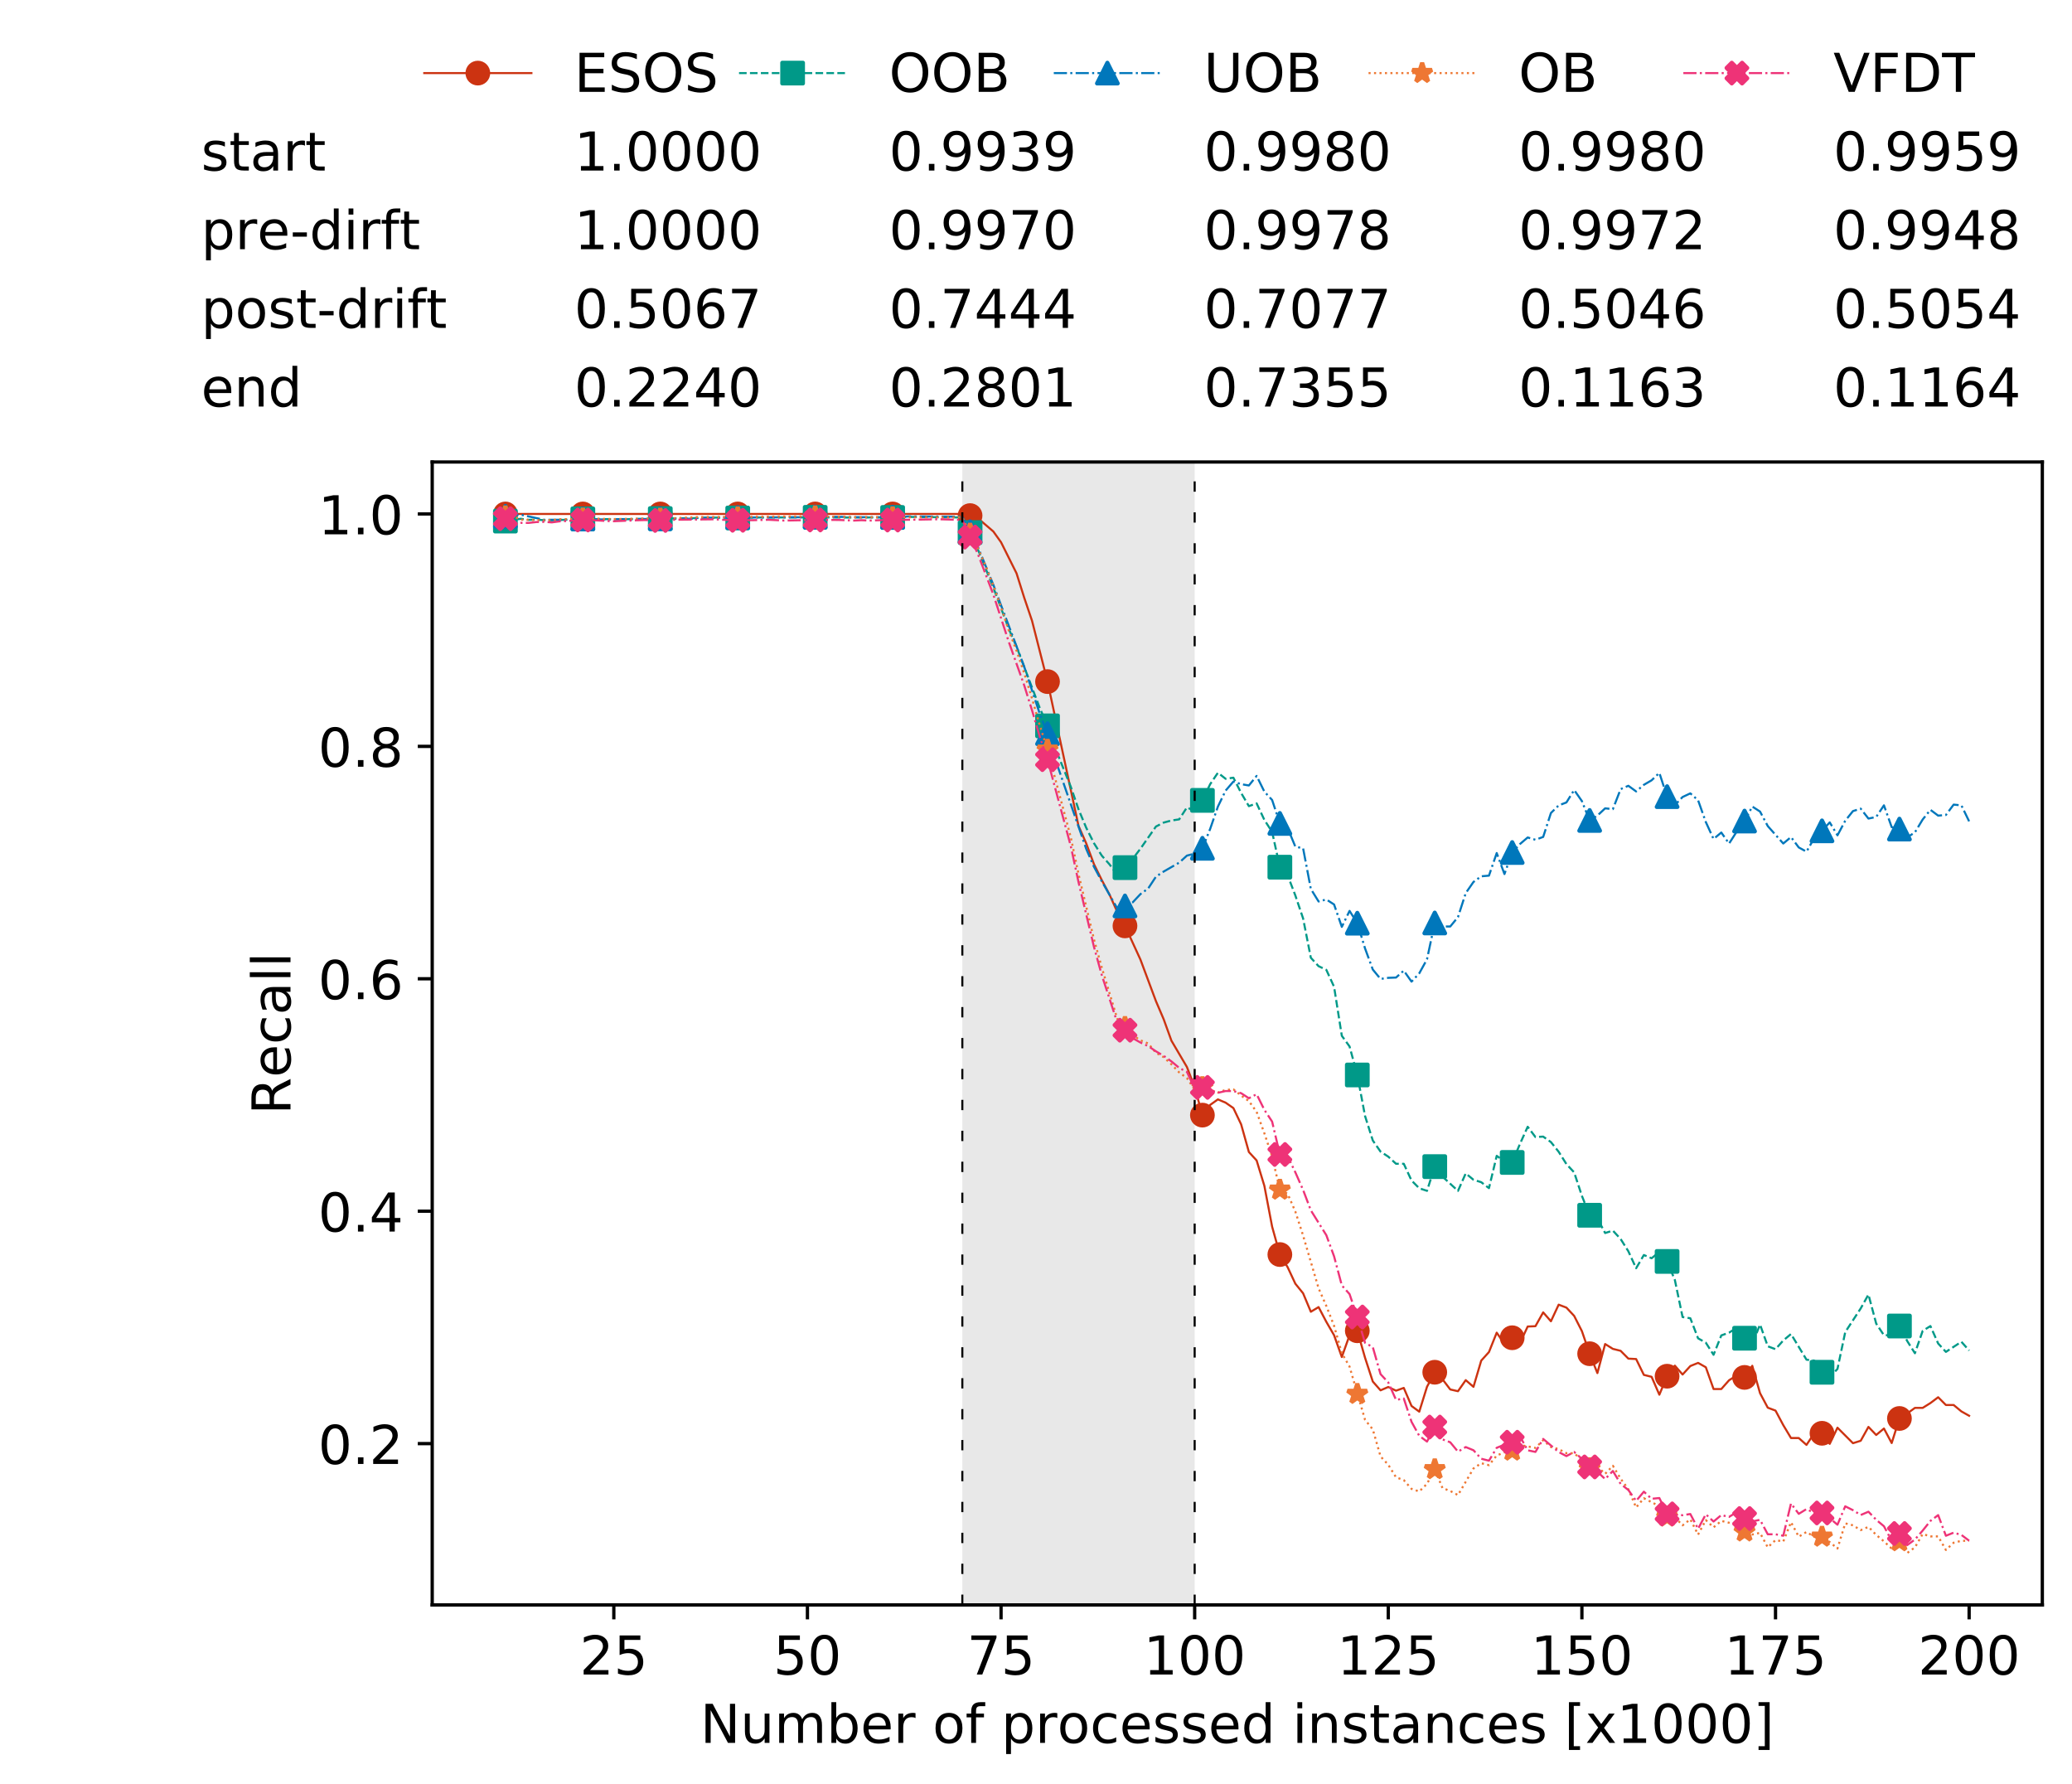 <?xml version="1.0" encoding="utf-8" standalone="no"?>
<!DOCTYPE svg PUBLIC "-//W3C//DTD SVG 1.1//EN"
  "http://www.w3.org/Graphics/SVG/1.1/DTD/svg11.dtd">
<!-- Created with matplotlib (https://matplotlib.org/) -->
<svg height="432.615pt" version="1.1" viewBox="0 0 502.65 432.615" width="502.65pt" xmlns="http://www.w3.org/2000/svg" xmlns:xlink="http://www.w3.org/1999/xlink">
 <defs>
  <style type="text/css">
*{stroke-linecap:butt;stroke-linejoin:round;white-space:pre;}
  </style>
 </defs>
 <g id="figure_1">
  <g id="patch_1">
   <path d="M 0 432.615 
L 502.65 432.615 
L 502.65 0 
L 0 0 
z
" style="fill:#ffffff;"/>
  </g>
  <g id="axes_1">
   <g id="patch_2">
    <path d="M 104.85 389.252 
L 495.45 389.252 
L 495.45 112.052 
L 104.85 112.052 
z
" style="fill:#ffffff;"/>
   </g>
   <g id="patch_3">
    <path clip-path="url(#p8cb3d855be)" d="M 289.817 389.252 
L 289.817 112.052 
L 233.453 112.052 
L 233.453 389.252 
z
" style="fill:#d3d3d3;opacity:0.5;"/>
   </g>
   <g id="matplotlib.axis_1">
    <g id="xtick_1">
     <g id="line2d_1">
      <defs>
       <path d="M 0 0 
L 0 3.5 
" id="md6c0a5d6a7" style="stroke:#000000;stroke-width:0.8;"/>
      </defs>
      <g>
       <use style="stroke:#000000;stroke-width:0.8;" x="148.908" xlink:href="#md6c0a5d6a7" y="389.252"/>
      </g>
     </g>
     <g id="text_1">
      <!-- 25 -->
      <defs>
       <path d="M 19.188 8.297 
L 53.609 8.297 
L 53.609 0 
L 7.328 0 
L 7.328 8.297 
Q 12.938 14.109 22.625 23.891 
Q 32.328 33.688 34.812 36.531 
Q 39.547 41.844 41.422 45.531 
Q 43.312 49.219 43.312 52.781 
Q 43.312 58.594 39.234 62.25 
Q 35.156 65.922 28.609 65.922 
Q 23.969 65.922 18.812 64.312 
Q 13.672 62.703 7.812 59.422 
L 7.812 69.391 
Q 13.766 71.781 18.938 73 
Q 24.125 74.219 28.422 74.219 
Q 39.75 74.219 46.484 68.547 
Q 53.219 62.891 53.219 53.422 
Q 53.219 48.922 51.531 44.891 
Q 49.859 40.875 45.406 35.406 
Q 44.188 33.984 37.641 27.219 
Q 31.109 20.453 19.188 8.297 
z
" id="DejaVuSans-50"/>
       <path d="M 10.797 72.906 
L 49.516 72.906 
L 49.516 64.594 
L 19.828 64.594 
L 19.828 46.734 
Q 21.969 47.469 24.109 47.828 
Q 26.266 48.188 28.422 48.188 
Q 40.625 48.188 47.75 41.5 
Q 54.891 34.812 54.891 23.391 
Q 54.891 11.625 47.562 5.094 
Q 40.234 -1.422 26.906 -1.422 
Q 22.312 -1.422 17.547 -0.641 
Q 12.797 0.141 7.719 1.703 
L 7.719 11.625 
Q 12.109 9.234 16.797 8.062 
Q 21.484 6.891 26.703 6.891 
Q 35.156 6.891 40.078 11.328 
Q 45.016 15.766 45.016 23.391 
Q 45.016 31 40.078 35.438 
Q 35.156 39.891 26.703 39.891 
Q 22.75 39.891 18.812 39.016 
Q 14.891 38.141 10.797 36.281 
z
" id="DejaVuSans-53"/>
      </defs>
      <g transform="translate(140.636 406.13)scale(0.13 -0.13)">
       <use xlink:href="#DejaVuSans-50"/>
       <use x="63.623" xlink:href="#DejaVuSans-53"/>
      </g>
     </g>
    </g>
    <g id="xtick_2">
     <g id="line2d_2">
      <g>
       <use style="stroke:#000000;stroke-width:0.8;" x="195.877" xlink:href="#md6c0a5d6a7" y="389.252"/>
      </g>
     </g>
     <g id="text_2">
      <!-- 50 -->
      <defs>
       <path d="M 31.781 66.406 
Q 24.172 66.406 20.328 58.906 
Q 16.5 51.422 16.5 36.375 
Q 16.5 21.391 20.328 13.891 
Q 24.172 6.391 31.781 6.391 
Q 39.453 6.391 43.281 13.891 
Q 47.125 21.391 47.125 36.375 
Q 47.125 51.422 43.281 58.906 
Q 39.453 66.406 31.781 66.406 
z
M 31.781 74.219 
Q 44.047 74.219 50.516 64.516 
Q 56.984 54.828 56.984 36.375 
Q 56.984 17.969 50.516 8.266 
Q 44.047 -1.422 31.781 -1.422 
Q 19.531 -1.422 13.062 8.266 
Q 6.594 17.969 6.594 36.375 
Q 6.594 54.828 13.062 64.516 
Q 19.531 74.219 31.781 74.219 
z
" id="DejaVuSans-48"/>
      </defs>
      <g transform="translate(187.606 406.13)scale(0.13 -0.13)">
       <use xlink:href="#DejaVuSans-53"/>
       <use x="63.623" xlink:href="#DejaVuSans-48"/>
      </g>
     </g>
    </g>
    <g id="xtick_3">
     <g id="line2d_3">
      <g>
       <use style="stroke:#000000;stroke-width:0.8;" x="242.847" xlink:href="#md6c0a5d6a7" y="389.252"/>
      </g>
     </g>
     <g id="text_3">
      <!-- 75 -->
      <defs>
       <path d="M 8.203 72.906 
L 55.078 72.906 
L 55.078 68.703 
L 28.609 0 
L 18.312 0 
L 43.219 64.594 
L 8.203 64.594 
z
" id="DejaVuSans-55"/>
      </defs>
      <g transform="translate(234.576 406.13)scale(0.13 -0.13)">
       <use xlink:href="#DejaVuSans-55"/>
       <use x="63.623" xlink:href="#DejaVuSans-53"/>
      </g>
     </g>
    </g>
    <g id="xtick_4">
     <g id="line2d_4">
      <g>
       <use style="stroke:#000000;stroke-width:0.8;" x="289.817" xlink:href="#md6c0a5d6a7" y="389.252"/>
      </g>
     </g>
     <g id="text_4">
      <!-- 100 -->
      <defs>
       <path d="M 12.406 8.297 
L 28.516 8.297 
L 28.516 63.922 
L 10.984 60.406 
L 10.984 69.391 
L 28.422 72.906 
L 38.281 72.906 
L 38.281 8.297 
L 54.391 8.297 
L 54.391 0 
L 12.406 0 
z
" id="DejaVuSans-49"/>
      </defs>
      <g transform="translate(277.41 406.13)scale(0.13 -0.13)">
       <use xlink:href="#DejaVuSans-49"/>
       <use x="63.623" xlink:href="#DejaVuSans-48"/>
       <use x="127.246" xlink:href="#DejaVuSans-48"/>
      </g>
     </g>
    </g>
    <g id="xtick_5">
     <g id="line2d_5">
      <g>
       <use style="stroke:#000000;stroke-width:0.8;" x="336.786" xlink:href="#md6c0a5d6a7" y="389.252"/>
      </g>
     </g>
     <g id="text_5">
      <!-- 125 -->
      <g transform="translate(324.379 406.13)scale(0.13 -0.13)">
       <use xlink:href="#DejaVuSans-49"/>
       <use x="63.623" xlink:href="#DejaVuSans-50"/>
       <use x="127.246" xlink:href="#DejaVuSans-53"/>
      </g>
     </g>
    </g>
    <g id="xtick_6">
     <g id="line2d_6">
      <g>
       <use style="stroke:#000000;stroke-width:0.8;" x="383.756" xlink:href="#md6c0a5d6a7" y="389.252"/>
      </g>
     </g>
     <g id="text_6">
      <!-- 150 -->
      <g transform="translate(371.349 406.13)scale(0.13 -0.13)">
       <use xlink:href="#DejaVuSans-49"/>
       <use x="63.623" xlink:href="#DejaVuSans-53"/>
       <use x="127.246" xlink:href="#DejaVuSans-48"/>
      </g>
     </g>
    </g>
    <g id="xtick_7">
     <g id="line2d_7">
      <g>
       <use style="stroke:#000000;stroke-width:0.8;" x="430.726" xlink:href="#md6c0a5d6a7" y="389.252"/>
      </g>
     </g>
     <g id="text_7">
      <!-- 175 -->
      <g transform="translate(418.319 406.13)scale(0.13 -0.13)">
       <use xlink:href="#DejaVuSans-49"/>
       <use x="63.623" xlink:href="#DejaVuSans-55"/>
       <use x="127.246" xlink:href="#DejaVuSans-53"/>
      </g>
     </g>
    </g>
    <g id="xtick_8">
     <g id="line2d_8">
      <g>
       <use style="stroke:#000000;stroke-width:0.8;" x="477.695" xlink:href="#md6c0a5d6a7" y="389.252"/>
      </g>
     </g>
     <g id="text_8">
      <!-- 200 -->
      <g transform="translate(465.289 406.13)scale(0.13 -0.13)">
       <use xlink:href="#DejaVuSans-50"/>
       <use x="63.623" xlink:href="#DejaVuSans-48"/>
       <use x="127.246" xlink:href="#DejaVuSans-48"/>
      </g>
     </g>
    </g>
    <g id="text_9">
     <!-- Number of processed instances [x1000] -->
     <defs>
      <path d="M 9.812 72.906 
L 23.094 72.906 
L 55.422 11.922 
L 55.422 72.906 
L 64.984 72.906 
L 64.984 0 
L 51.703 0 
L 19.391 60.984 
L 19.391 0 
L 9.812 0 
z
" id="DejaVuSans-78"/>
      <path d="M 8.5 21.578 
L 8.5 54.688 
L 17.484 54.688 
L 17.484 21.922 
Q 17.484 14.156 20.5 10.266 
Q 23.531 6.391 29.594 6.391 
Q 36.859 6.391 41.078 11.031 
Q 45.312 15.672 45.312 23.688 
L 45.312 54.688 
L 54.297 54.688 
L 54.297 0 
L 45.312 0 
L 45.312 8.406 
Q 42.047 3.422 37.719 1 
Q 33.406 -1.422 27.688 -1.422 
Q 18.266 -1.422 13.375 4.438 
Q 8.5 10.297 8.5 21.578 
z
M 31.109 56 
z
" id="DejaVuSans-117"/>
      <path d="M 52 44.188 
Q 55.375 50.25 60.062 53.125 
Q 64.75 56 71.094 56 
Q 79.641 56 84.281 50.016 
Q 88.922 44.047 88.922 33.016 
L 88.922 0 
L 79.891 0 
L 79.891 32.719 
Q 79.891 40.578 77.094 44.375 
Q 74.312 48.188 68.609 48.188 
Q 61.625 48.188 57.562 43.547 
Q 53.516 38.922 53.516 30.906 
L 53.516 0 
L 44.484 0 
L 44.484 32.719 
Q 44.484 40.625 41.703 44.406 
Q 38.922 48.188 33.109 48.188 
Q 26.219 48.188 22.156 43.531 
Q 18.109 38.875 18.109 30.906 
L 18.109 0 
L 9.078 0 
L 9.078 54.688 
L 18.109 54.688 
L 18.109 46.188 
Q 21.188 51.219 25.484 53.609 
Q 29.781 56 35.688 56 
Q 41.656 56 45.828 52.969 
Q 50 49.953 52 44.188 
z
" id="DejaVuSans-109"/>
      <path d="M 48.688 27.297 
Q 48.688 37.203 44.609 42.844 
Q 40.531 48.484 33.406 48.484 
Q 26.266 48.484 22.188 42.844 
Q 18.109 37.203 18.109 27.297 
Q 18.109 17.391 22.188 11.75 
Q 26.266 6.109 33.406 6.109 
Q 40.531 6.109 44.609 11.75 
Q 48.688 17.391 48.688 27.297 
z
M 18.109 46.391 
Q 20.953 51.266 25.266 53.625 
Q 29.594 56 35.594 56 
Q 45.562 56 51.781 48.094 
Q 58.016 40.188 58.016 27.297 
Q 58.016 14.406 51.781 6.484 
Q 45.562 -1.422 35.594 -1.422 
Q 29.594 -1.422 25.266 0.953 
Q 20.953 3.328 18.109 8.203 
L 18.109 0 
L 9.078 0 
L 9.078 75.984 
L 18.109 75.984 
z
" id="DejaVuSans-98"/>
      <path d="M 56.203 29.594 
L 56.203 25.203 
L 14.891 25.203 
Q 15.484 15.922 20.484 11.062 
Q 25.484 6.203 34.422 6.203 
Q 39.594 6.203 44.453 7.469 
Q 49.312 8.734 54.109 11.281 
L 54.109 2.781 
Q 49.266 0.734 44.188 -0.344 
Q 39.109 -1.422 33.891 -1.422 
Q 20.797 -1.422 13.156 6.188 
Q 5.516 13.812 5.516 26.812 
Q 5.516 40.234 12.766 48.109 
Q 20.016 56 32.328 56 
Q 43.359 56 49.781 48.891 
Q 56.203 41.797 56.203 29.594 
z
M 47.219 32.234 
Q 47.125 39.594 43.094 43.984 
Q 39.062 48.391 32.422 48.391 
Q 24.906 48.391 20.391 44.141 
Q 15.875 39.891 15.188 32.172 
z
" id="DejaVuSans-101"/>
      <path d="M 41.109 46.297 
Q 39.594 47.172 37.812 47.578 
Q 36.031 48 33.891 48 
Q 26.266 48 22.188 43.047 
Q 18.109 38.094 18.109 28.812 
L 18.109 0 
L 9.078 0 
L 9.078 54.688 
L 18.109 54.688 
L 18.109 46.188 
Q 20.953 51.172 25.484 53.578 
Q 30.031 56 36.531 56 
Q 37.453 56 38.578 55.875 
Q 39.703 55.766 41.062 55.516 
z
" id="DejaVuSans-114"/>
      <path id="DejaVuSans-32"/>
      <path d="M 30.609 48.391 
Q 23.391 48.391 19.188 42.75 
Q 14.984 37.109 14.984 27.297 
Q 14.984 17.484 19.156 11.844 
Q 23.344 6.203 30.609 6.203 
Q 37.797 6.203 41.984 11.859 
Q 46.188 17.531 46.188 27.297 
Q 46.188 37.016 41.984 42.703 
Q 37.797 48.391 30.609 48.391 
z
M 30.609 56 
Q 42.328 56 49.016 48.375 
Q 55.719 40.766 55.719 27.297 
Q 55.719 13.875 49.016 6.219 
Q 42.328 -1.422 30.609 -1.422 
Q 18.844 -1.422 12.172 6.219 
Q 5.516 13.875 5.516 27.297 
Q 5.516 40.766 12.172 48.375 
Q 18.844 56 30.609 56 
z
" id="DejaVuSans-111"/>
      <path d="M 37.109 75.984 
L 37.109 68.5 
L 28.516 68.5 
Q 23.688 68.5 21.797 66.547 
Q 19.922 64.594 19.922 59.516 
L 19.922 54.688 
L 34.719 54.688 
L 34.719 47.703 
L 19.922 47.703 
L 19.922 0 
L 10.891 0 
L 10.891 47.703 
L 2.297 47.703 
L 2.297 54.688 
L 10.891 54.688 
L 10.891 58.5 
Q 10.891 67.625 15.141 71.797 
Q 19.391 75.984 28.609 75.984 
z
" id="DejaVuSans-102"/>
      <path d="M 18.109 8.203 
L 18.109 -20.797 
L 9.078 -20.797 
L 9.078 54.688 
L 18.109 54.688 
L 18.109 46.391 
Q 20.953 51.266 25.266 53.625 
Q 29.594 56 35.594 56 
Q 45.562 56 51.781 48.094 
Q 58.016 40.188 58.016 27.297 
Q 58.016 14.406 51.781 6.484 
Q 45.562 -1.422 35.594 -1.422 
Q 29.594 -1.422 25.266 0.953 
Q 20.953 3.328 18.109 8.203 
z
M 48.688 27.297 
Q 48.688 37.203 44.609 42.844 
Q 40.531 48.484 33.406 48.484 
Q 26.266 48.484 22.188 42.844 
Q 18.109 37.203 18.109 27.297 
Q 18.109 17.391 22.188 11.75 
Q 26.266 6.109 33.406 6.109 
Q 40.531 6.109 44.609 11.75 
Q 48.688 17.391 48.688 27.297 
z
" id="DejaVuSans-112"/>
      <path d="M 48.781 52.594 
L 48.781 44.188 
Q 44.969 46.297 41.141 47.344 
Q 37.312 48.391 33.406 48.391 
Q 24.656 48.391 19.812 42.844 
Q 14.984 37.312 14.984 27.297 
Q 14.984 17.281 19.812 11.734 
Q 24.656 6.203 33.406 6.203 
Q 37.312 6.203 41.141 7.25 
Q 44.969 8.297 48.781 10.406 
L 48.781 2.094 
Q 45.016 0.344 40.984 -0.531 
Q 36.969 -1.422 32.422 -1.422 
Q 20.062 -1.422 12.781 6.344 
Q 5.516 14.109 5.516 27.297 
Q 5.516 40.672 12.859 48.328 
Q 20.219 56 33.016 56 
Q 37.156 56 41.109 55.141 
Q 45.062 54.297 48.781 52.594 
z
" id="DejaVuSans-99"/>
      <path d="M 44.281 53.078 
L 44.281 44.578 
Q 40.484 46.531 36.375 47.5 
Q 32.281 48.484 27.875 48.484 
Q 21.188 48.484 17.844 46.438 
Q 14.5 44.391 14.5 40.281 
Q 14.5 37.156 16.891 35.375 
Q 19.281 33.594 26.516 31.984 
L 29.594 31.297 
Q 39.156 29.25 43.188 25.516 
Q 47.219 21.781 47.219 15.094 
Q 47.219 7.469 41.188 3.016 
Q 35.156 -1.422 24.609 -1.422 
Q 20.219 -1.422 15.453 -0.562 
Q 10.688 0.297 5.422 2 
L 5.422 11.281 
Q 10.406 8.688 15.234 7.391 
Q 20.062 6.109 24.812 6.109 
Q 31.156 6.109 34.562 8.281 
Q 37.984 10.453 37.984 14.406 
Q 37.984 18.062 35.516 20.016 
Q 33.062 21.969 24.703 23.781 
L 21.578 24.516 
Q 13.234 26.266 9.516 29.906 
Q 5.812 33.547 5.812 39.891 
Q 5.812 47.609 11.281 51.797 
Q 16.75 56 26.812 56 
Q 31.781 56 36.172 55.266 
Q 40.578 54.547 44.281 53.078 
z
" id="DejaVuSans-115"/>
      <path d="M 45.406 46.391 
L 45.406 75.984 
L 54.391 75.984 
L 54.391 0 
L 45.406 0 
L 45.406 8.203 
Q 42.578 3.328 38.25 0.953 
Q 33.938 -1.422 27.875 -1.422 
Q 17.969 -1.422 11.734 6.484 
Q 5.516 14.406 5.516 27.297 
Q 5.516 40.188 11.734 48.094 
Q 17.969 56 27.875 56 
Q 33.938 56 38.25 53.625 
Q 42.578 51.266 45.406 46.391 
z
M 14.797 27.297 
Q 14.797 17.391 18.875 11.75 
Q 22.953 6.109 30.078 6.109 
Q 37.203 6.109 41.297 11.75 
Q 45.406 17.391 45.406 27.297 
Q 45.406 37.203 41.297 42.844 
Q 37.203 48.484 30.078 48.484 
Q 22.953 48.484 18.875 42.844 
Q 14.797 37.203 14.797 27.297 
z
" id="DejaVuSans-100"/>
      <path d="M 9.422 54.688 
L 18.406 54.688 
L 18.406 0 
L 9.422 0 
z
M 9.422 75.984 
L 18.406 75.984 
L 18.406 64.594 
L 9.422 64.594 
z
" id="DejaVuSans-105"/>
      <path d="M 54.891 33.016 
L 54.891 0 
L 45.906 0 
L 45.906 32.719 
Q 45.906 40.484 42.875 44.328 
Q 39.844 48.188 33.797 48.188 
Q 26.516 48.188 22.312 43.547 
Q 18.109 38.922 18.109 30.906 
L 18.109 0 
L 9.078 0 
L 9.078 54.688 
L 18.109 54.688 
L 18.109 46.188 
Q 21.344 51.125 25.703 53.562 
Q 30.078 56 35.797 56 
Q 45.219 56 50.047 50.172 
Q 54.891 44.344 54.891 33.016 
z
" id="DejaVuSans-110"/>
      <path d="M 18.312 70.219 
L 18.312 54.688 
L 36.812 54.688 
L 36.812 47.703 
L 18.312 47.703 
L 18.312 18.016 
Q 18.312 11.328 20.141 9.422 
Q 21.969 7.516 27.594 7.516 
L 36.812 7.516 
L 36.812 0 
L 27.594 0 
Q 17.188 0 13.234 3.875 
Q 9.281 7.766 9.281 18.016 
L 9.281 47.703 
L 2.688 47.703 
L 2.688 54.688 
L 9.281 54.688 
L 9.281 70.219 
z
" id="DejaVuSans-116"/>
      <path d="M 34.281 27.484 
Q 23.391 27.484 19.188 25 
Q 14.984 22.516 14.984 16.5 
Q 14.984 11.719 18.141 8.906 
Q 21.297 6.109 26.703 6.109 
Q 34.188 6.109 38.703 11.406 
Q 43.219 16.703 43.219 25.484 
L 43.219 27.484 
z
M 52.203 31.203 
L 52.203 0 
L 43.219 0 
L 43.219 8.297 
Q 40.141 3.328 35.547 0.953 
Q 30.953 -1.422 24.312 -1.422 
Q 15.922 -1.422 10.953 3.297 
Q 6 8.016 6 15.922 
Q 6 25.141 12.172 29.828 
Q 18.359 34.516 30.609 34.516 
L 43.219 34.516 
L 43.219 35.406 
Q 43.219 41.609 39.141 45 
Q 35.062 48.391 27.688 48.391 
Q 23 48.391 18.547 47.266 
Q 14.109 46.141 10.016 43.891 
L 10.016 52.203 
Q 14.938 54.109 19.578 55.047 
Q 24.219 56 28.609 56 
Q 40.484 56 46.344 49.844 
Q 52.203 43.703 52.203 31.203 
z
" id="DejaVuSans-97"/>
      <path d="M 8.594 75.984 
L 29.297 75.984 
L 29.297 69 
L 17.578 69 
L 17.578 -6.203 
L 29.297 -6.203 
L 29.297 -13.188 
L 8.594 -13.188 
z
" id="DejaVuSans-91"/>
      <path d="M 54.891 54.688 
L 35.109 28.078 
L 55.906 0 
L 45.312 0 
L 29.391 21.484 
L 13.484 0 
L 2.875 0 
L 24.125 28.609 
L 4.688 54.688 
L 15.281 54.688 
L 29.781 35.203 
L 44.281 54.688 
z
" id="DejaVuSans-120"/>
      <path d="M 30.422 75.984 
L 30.422 -13.188 
L 9.719 -13.188 
L 9.719 -6.203 
L 21.391 -6.203 
L 21.391 69 
L 9.719 69 
L 9.719 75.984 
z
" id="DejaVuSans-93"/>
     </defs>
     <g transform="translate(169.881 422.711)scale(0.13 -0.13)">
      <use xlink:href="#DejaVuSans-78"/>
      <use x="74.805" xlink:href="#DejaVuSans-117"/>
      <use x="138.184" xlink:href="#DejaVuSans-109"/>
      <use x="235.596" xlink:href="#DejaVuSans-98"/>
      <use x="299.072" xlink:href="#DejaVuSans-101"/>
      <use x="360.596" xlink:href="#DejaVuSans-114"/>
      <use x="401.709" xlink:href="#DejaVuSans-32"/>
      <use x="433.496" xlink:href="#DejaVuSans-111"/>
      <use x="494.678" xlink:href="#DejaVuSans-102"/>
      <use x="529.883" xlink:href="#DejaVuSans-32"/>
      <use x="561.67" xlink:href="#DejaVuSans-112"/>
      <use x="625.146" xlink:href="#DejaVuSans-114"/>
      <use x="666.229" xlink:href="#DejaVuSans-111"/>
      <use x="727.41" xlink:href="#DejaVuSans-99"/>
      <use x="782.391" xlink:href="#DejaVuSans-101"/>
      <use x="843.914" xlink:href="#DejaVuSans-115"/>
      <use x="896.014" xlink:href="#DejaVuSans-115"/>
      <use x="948.113" xlink:href="#DejaVuSans-101"/>
      <use x="1009.637" xlink:href="#DejaVuSans-100"/>
      <use x="1073.113" xlink:href="#DejaVuSans-32"/>
      <use x="1104.9" xlink:href="#DejaVuSans-105"/>
      <use x="1132.684" xlink:href="#DejaVuSans-110"/>
      <use x="1196.062" xlink:href="#DejaVuSans-115"/>
      <use x="1248.162" xlink:href="#DejaVuSans-116"/>
      <use x="1287.371" xlink:href="#DejaVuSans-97"/>
      <use x="1348.65" xlink:href="#DejaVuSans-110"/>
      <use x="1412.029" xlink:href="#DejaVuSans-99"/>
      <use x="1467.01" xlink:href="#DejaVuSans-101"/>
      <use x="1528.533" xlink:href="#DejaVuSans-115"/>
      <use x="1580.633" xlink:href="#DejaVuSans-32"/>
      <use x="1612.42" xlink:href="#DejaVuSans-91"/>
      <use x="1651.434" xlink:href="#DejaVuSans-120"/>
      <use x="1710.613" xlink:href="#DejaVuSans-49"/>
      <use x="1774.236" xlink:href="#DejaVuSans-48"/>
      <use x="1837.859" xlink:href="#DejaVuSans-48"/>
      <use x="1901.482" xlink:href="#DejaVuSans-48"/>
      <use x="1965.105" xlink:href="#DejaVuSans-93"/>
     </g>
    </g>
   </g>
   <g id="matplotlib.axis_2">
    <g id="ytick_1">
     <g id="line2d_9">
      <defs>
       <path d="M 0 0 
L -3.5 0 
" id="mbf58d08f17" style="stroke:#000000;stroke-width:0.8;"/>
      </defs>
      <g>
       <use style="stroke:#000000;stroke-width:0.8;" x="104.85" xlink:href="#mbf58d08f17" y="350.123"/>
      </g>
     </g>
     <g id="text_10">
      <!-- 0.2 -->
      <defs>
       <path d="M 10.688 12.406 
L 21 12.406 
L 21 0 
L 10.688 0 
z
" id="DejaVuSans-46"/>
      </defs>
      <g transform="translate(77.176 355.062)scale(0.13 -0.13)">
       <use xlink:href="#DejaVuSans-48"/>
       <use x="63.623" xlink:href="#DejaVuSans-46"/>
       <use x="95.41" xlink:href="#DejaVuSans-50"/>
      </g>
     </g>
    </g>
    <g id="ytick_2">
     <g id="line2d_10">
      <g>
       <use style="stroke:#000000;stroke-width:0.8;" x="104.85" xlink:href="#mbf58d08f17" y="293.756"/>
      </g>
     </g>
     <g id="text_11">
      <!-- 0.4 -->
      <defs>
       <path d="M 37.797 64.312 
L 12.891 25.391 
L 37.797 25.391 
z
M 35.203 72.906 
L 47.609 72.906 
L 47.609 25.391 
L 58.016 25.391 
L 58.016 17.188 
L 47.609 17.188 
L 47.609 0 
L 37.797 0 
L 37.797 17.188 
L 4.891 17.188 
L 4.891 26.703 
z
" id="DejaVuSans-52"/>
      </defs>
      <g transform="translate(77.176 298.695)scale(0.13 -0.13)">
       <use xlink:href="#DejaVuSans-48"/>
       <use x="63.623" xlink:href="#DejaVuSans-46"/>
       <use x="95.41" xlink:href="#DejaVuSans-52"/>
      </g>
     </g>
    </g>
    <g id="ytick_3">
     <g id="line2d_11">
      <g>
       <use style="stroke:#000000;stroke-width:0.8;" x="104.85" xlink:href="#mbf58d08f17" y="237.388"/>
      </g>
     </g>
     <g id="text_12">
      <!-- 0.6 -->
      <defs>
       <path d="M 33.016 40.375 
Q 26.375 40.375 22.484 35.828 
Q 18.609 31.297 18.609 23.391 
Q 18.609 15.531 22.484 10.953 
Q 26.375 6.391 33.016 6.391 
Q 39.656 6.391 43.531 10.953 
Q 47.406 15.531 47.406 23.391 
Q 47.406 31.297 43.531 35.828 
Q 39.656 40.375 33.016 40.375 
z
M 52.594 71.297 
L 52.594 62.312 
Q 48.875 64.062 45.094 64.984 
Q 41.312 65.922 37.594 65.922 
Q 27.828 65.922 22.672 59.328 
Q 17.531 52.734 16.797 39.406 
Q 19.672 43.656 24.016 45.922 
Q 28.375 48.188 33.594 48.188 
Q 44.578 48.188 50.953 41.516 
Q 57.328 34.859 57.328 23.391 
Q 57.328 12.156 50.688 5.359 
Q 44.047 -1.422 33.016 -1.422 
Q 20.359 -1.422 13.672 8.266 
Q 6.984 17.969 6.984 36.375 
Q 6.984 53.656 15.188 63.938 
Q 23.391 74.219 37.203 74.219 
Q 40.922 74.219 44.703 73.484 
Q 48.484 72.75 52.594 71.297 
z
" id="DejaVuSans-54"/>
      </defs>
      <g transform="translate(77.176 242.327)scale(0.13 -0.13)">
       <use xlink:href="#DejaVuSans-48"/>
       <use x="63.623" xlink:href="#DejaVuSans-46"/>
       <use x="95.41" xlink:href="#DejaVuSans-54"/>
      </g>
     </g>
    </g>
    <g id="ytick_4">
     <g id="line2d_12">
      <g>
       <use style="stroke:#000000;stroke-width:0.8;" x="104.85" xlink:href="#mbf58d08f17" y="181.02"/>
      </g>
     </g>
     <g id="text_13">
      <!-- 0.8 -->
      <defs>
       <path d="M 31.781 34.625 
Q 24.75 34.625 20.719 30.859 
Q 16.703 27.094 16.703 20.516 
Q 16.703 13.922 20.719 10.156 
Q 24.75 6.391 31.781 6.391 
Q 38.812 6.391 42.859 10.172 
Q 46.922 13.969 46.922 20.516 
Q 46.922 27.094 42.891 30.859 
Q 38.875 34.625 31.781 34.625 
z
M 21.922 38.812 
Q 15.578 40.375 12.031 44.719 
Q 8.5 49.078 8.5 55.328 
Q 8.5 64.062 14.719 69.141 
Q 20.953 74.219 31.781 74.219 
Q 42.672 74.219 48.875 69.141 
Q 55.078 64.062 55.078 55.328 
Q 55.078 49.078 51.531 44.719 
Q 48 40.375 41.703 38.812 
Q 48.828 37.156 52.797 32.312 
Q 56.781 27.484 56.781 20.516 
Q 56.781 9.906 50.312 4.234 
Q 43.844 -1.422 31.781 -1.422 
Q 19.734 -1.422 13.25 4.234 
Q 6.781 9.906 6.781 20.516 
Q 6.781 27.484 10.781 32.312 
Q 14.797 37.156 21.922 38.812 
z
M 18.312 54.391 
Q 18.312 48.734 21.844 45.562 
Q 25.391 42.391 31.781 42.391 
Q 38.141 42.391 41.719 45.562 
Q 45.312 48.734 45.312 54.391 
Q 45.312 60.062 41.719 63.234 
Q 38.141 66.406 31.781 66.406 
Q 25.391 66.406 21.844 63.234 
Q 18.312 60.062 18.312 54.391 
z
" id="DejaVuSans-56"/>
      </defs>
      <g transform="translate(77.176 185.959)scale(0.13 -0.13)">
       <use xlink:href="#DejaVuSans-48"/>
       <use x="63.623" xlink:href="#DejaVuSans-46"/>
       <use x="95.41" xlink:href="#DejaVuSans-56"/>
      </g>
     </g>
    </g>
    <g id="ytick_5">
     <g id="line2d_13">
      <g>
       <use style="stroke:#000000;stroke-width:0.8;" x="104.85" xlink:href="#mbf58d08f17" y="124.652"/>
      </g>
     </g>
     <g id="text_14">
      <!-- 1.0 -->
      <g transform="translate(77.176 129.591)scale(0.13 -0.13)">
       <use xlink:href="#DejaVuSans-49"/>
       <use x="63.623" xlink:href="#DejaVuSans-46"/>
       <use x="95.41" xlink:href="#DejaVuSans-48"/>
      </g>
     </g>
    </g>
    <g id="text_15">
     <!-- Recall -->
     <defs>
      <path d="M 44.391 34.188 
Q 47.562 33.109 50.562 29.594 
Q 53.562 26.078 56.594 19.922 
L 66.609 0 
L 56 0 
L 46.688 18.703 
Q 43.062 26.031 39.672 28.422 
Q 36.281 30.812 30.422 30.812 
L 19.672 30.812 
L 19.672 0 
L 9.812 0 
L 9.812 72.906 
L 32.078 72.906 
Q 44.578 72.906 50.734 67.672 
Q 56.891 62.453 56.891 51.906 
Q 56.891 45.016 53.688 40.469 
Q 50.484 35.938 44.391 34.188 
z
M 19.672 64.797 
L 19.672 38.922 
L 32.078 38.922 
Q 39.203 38.922 42.844 42.219 
Q 46.484 45.516 46.484 51.906 
Q 46.484 58.297 42.844 61.547 
Q 39.203 64.797 32.078 64.797 
z
" id="DejaVuSans-82"/>
      <path d="M 9.422 75.984 
L 18.406 75.984 
L 18.406 0 
L 9.422 0 
z
" id="DejaVuSans-108"/>
     </defs>
     <g transform="translate(70.472 270.333)rotate(-90)scale(0.13 -0.13)">
      <use xlink:href="#DejaVuSans-82"/>
      <use x="69.42" xlink:href="#DejaVuSans-101"/>
      <use x="130.943" xlink:href="#DejaVuSans-99"/>
      <use x="185.924" xlink:href="#DejaVuSans-97"/>
      <use x="247.203" xlink:href="#DejaVuSans-108"/>
      <use x="274.986" xlink:href="#DejaVuSans-108"/>
     </g>
    </g>
   </g>
   <g id="line2d_14"/>
   <g id="line2d_15"/>
   <g id="line2d_16"/>
   <g id="line2d_17"/>
   <g id="line2d_18"/>
   <g id="line2d_19">
    <path clip-path="url(#p8cb3d855be)" d="M 122.605 124.652 
L 233.453 124.652 
L 235.332 125.05 
L 237.211 125.674 
L 240.968 128.895 
L 242.847 131.516 
L 246.605 139.053 
L 248.483 145.01 
L 250.362 150.556 
L 254.12 165.312 
L 261.635 200.29 
L 263.514 204.566 
L 265.392 209.599 
L 267.271 213.424 
L 269.15 216.947 
L 271.029 221.153 
L 272.908 224.557 
L 276.665 232.741 
L 280.423 242.813 
L 282.302 247.215 
L 284.18 252.403 
L 287.938 258.789 
L 289.817 263.691 
L 291.695 270.456 
L 293.574 267.98 
L 295.453 266.639 
L 297.332 267.438 
L 299.211 268.75 
L 301.089 272.694 
L 302.968 279.405 
L 304.847 281.452 
L 306.726 287.617 
L 308.605 297.503 
L 310.483 304.27 
L 312.362 307.32 
L 314.241 311.346 
L 316.12 313.666 
L 317.998 318.145 
L 319.877 317.014 
L 321.756 320.59 
L 323.635 323.839 
L 325.514 329.123 
L 327.392 323.839 
L 329.271 322.755 
L 331.15 329.303 
L 333.029 335.068 
L 334.908 337.203 
L 336.786 336.39 
L 338.665 337.288 
L 340.544 336.617 
L 342.423 340.994 
L 344.302 342.378 
L 346.18 336.338 
L 348.059 332.815 
L 349.938 334.524 
L 351.817 336.99 
L 353.695 337.417 
L 355.574 334.733 
L 357.453 336.359 
L 359.332 329.998 
L 361.211 327.916 
L 363.089 323.218 
L 364.968 325.928 
L 366.847 324.45 
L 368.726 325.731 
L 370.605 321.728 
L 372.483 321.648 
L 374.362 318.297 
L 376.241 320.453 
L 378.12 316.426 
L 379.998 317.138 
L 381.877 319.151 
L 383.756 322.842 
L 385.635 328.322 
L 387.514 333.019 
L 389.392 325.973 
L 391.271 327.148 
L 393.15 327.618 
L 395.029 329.515 
L 396.908 329.612 
L 398.786 333.456 
L 400.665 333.925 
L 402.544 338.261 
L 404.423 333.778 
L 406.302 331.215 
L 408.18 333.368 
L 410.059 331.313 
L 411.938 330.545 
L 413.817 331.602 
L 415.695 336.886 
L 417.574 336.886 
L 419.453 334.761 
L 421.332 333.587 
L 423.211 334.068 
L 425.089 331.25 
L 426.968 337.89 
L 428.847 341.413 
L 430.726 342.117 
L 432.605 345.64 
L 434.483 348.772 
L 436.362 348.772 
L 438.241 350.437 
L 440.12 347.619 
L 441.998 347.619 
L 443.877 350.181 
L 445.756 346.266 
L 449.514 350.024 
L 451.392 349.437 
L 453.271 346.074 
L 455.15 348.032 
L 457.029 346.466 
L 458.908 349.989 
L 460.786 344.027 
L 462.665 342.819 
L 464.544 341.464 
L 466.423 341.464 
L 468.302 340.29 
L 470.18 338.88 
L 472.059 340.759 
L 473.938 340.759 
L 475.817 342.315 
L 477.695 343.372 
L 477.695 343.372 
" style="fill:none;stroke:#cc3311;stroke-linecap:square;stroke-width:0.5;"/>
    <defs>
     <path d="M 0 2.5 
C 0.663 2.5 1.299 2.237 1.768 1.768 
C 2.237 1.299 2.5 0.663 2.5 0 
C 2.5 -0.663 2.237 -1.299 1.768 -1.768 
C 1.299 -2.237 0.663 -2.5 0 -2.5 
C -0.663 -2.5 -1.299 -2.237 -1.768 -1.768 
C -2.237 -1.299 -2.5 -0.663 -2.5 0 
C -2.5 0.663 -2.237 1.299 -1.768 1.768 
C -1.299 2.237 -0.663 2.5 0 2.5 
z
" id="m1597f94724" style="stroke:#cc3311;"/>
    </defs>
    <g clip-path="url(#p8cb3d855be)">
     <use style="fill:#cc3311;stroke:#cc3311;" x="122.605" xlink:href="#m1597f94724" y="124.652"/>
     <use style="fill:#cc3311;stroke:#cc3311;" x="141.392" xlink:href="#m1597f94724" y="124.652"/>
     <use style="fill:#cc3311;stroke:#cc3311;" x="160.18" xlink:href="#m1597f94724" y="124.652"/>
     <use style="fill:#cc3311;stroke:#cc3311;" x="178.968" xlink:href="#m1597f94724" y="124.652"/>
     <use style="fill:#cc3311;stroke:#cc3311;" x="197.756" xlink:href="#m1597f94724" y="124.652"/>
     <use style="fill:#cc3311;stroke:#cc3311;" x="216.544" xlink:href="#m1597f94724" y="124.652"/>
     <use style="fill:#cc3311;stroke:#cc3311;" x="235.332" xlink:href="#m1597f94724" y="125.05"/>
     <use style="fill:#cc3311;stroke:#cc3311;" x="254.12" xlink:href="#m1597f94724" y="165.312"/>
     <use style="fill:#cc3311;stroke:#cc3311;" x="272.908" xlink:href="#m1597f94724" y="224.557"/>
     <use style="fill:#cc3311;stroke:#cc3311;" x="291.695" xlink:href="#m1597f94724" y="270.456"/>
     <use style="fill:#cc3311;stroke:#cc3311;" x="310.483" xlink:href="#m1597f94724" y="304.27"/>
     <use style="fill:#cc3311;stroke:#cc3311;" x="329.271" xlink:href="#m1597f94724" y="322.755"/>
     <use style="fill:#cc3311;stroke:#cc3311;" x="348.059" xlink:href="#m1597f94724" y="332.815"/>
     <use style="fill:#cc3311;stroke:#cc3311;" x="366.847" xlink:href="#m1597f94724" y="324.45"/>
     <use style="fill:#cc3311;stroke:#cc3311;" x="385.635" xlink:href="#m1597f94724" y="328.322"/>
     <use style="fill:#cc3311;stroke:#cc3311;" x="404.423" xlink:href="#m1597f94724" y="333.778"/>
     <use style="fill:#cc3311;stroke:#cc3311;" x="423.211" xlink:href="#m1597f94724" y="334.068"/>
     <use style="fill:#cc3311;stroke:#cc3311;" x="441.998" xlink:href="#m1597f94724" y="347.619"/>
     <use style="fill:#cc3311;stroke:#cc3311;" x="460.786" xlink:href="#m1597f94724" y="344.027"/>
    </g>
   </g>
   <g id="line2d_20"/>
   <g id="line2d_21"/>
   <g id="line2d_22"/>
   <g id="line2d_23"/>
   <g id="line2d_24">
    <path clip-path="url(#p8cb3d855be)" d="M 122.605 126.381 
L 126.362 125.817 
L 128.241 126.083 
L 130.12 126.021 
L 131.998 126.17 
L 133.877 126.195 
L 137.635 126.038 
L 143.271 125.882 
L 150.786 125.948 
L 165.817 125.686 
L 167.695 125.685 
L 171.453 125.545 
L 199.635 125.469 
L 203.392 125.523 
L 218.423 125.476 
L 220.302 125.362 
L 233.453 125.505 
L 235.332 129.177 
L 237.211 133.215 
L 240.968 142.48 
L 244.726 152.529 
L 246.605 156.839 
L 252.241 171.715 
L 254.12 176.051 
L 255.998 181.486 
L 259.756 190.791 
L 261.635 196.259 
L 263.514 200.776 
L 265.392 204.513 
L 267.271 207.503 
L 269.15 209.632 
L 271.029 212.113 
L 272.908 210.425 
L 274.786 208.296 
L 276.665 205.834 
L 280.423 200.461 
L 282.302 199.502 
L 284.18 199.001 
L 286.059 198.722 
L 287.938 195.83 
L 289.817 196.693 
L 291.695 194.118 
L 293.574 190.194 
L 295.453 187.42 
L 297.332 188.886 
L 299.211 188.616 
L 301.089 192.32 
L 302.968 195.517 
L 304.847 194.846 
L 306.726 198.854 
L 308.605 201.766 
L 310.483 210.322 
L 312.362 212.256 
L 314.241 217.188 
L 316.12 222.747 
L 317.998 232.293 
L 319.877 234.331 
L 321.756 235.22 
L 323.635 239.33 
L 325.514 251.22 
L 327.392 253.803 
L 329.271 260.714 
L 331.15 270.678 
L 333.029 276.603 
L 334.908 279.307 
L 336.786 280.527 
L 338.665 282.254 
L 340.544 282.254 
L 342.423 286.311 
L 344.302 288.198 
L 346.18 288.817 
L 348.059 282.946 
L 349.938 285.366 
L 353.695 288.835 
L 355.574 284.585 
L 357.453 286.134 
L 359.332 286.721 
L 361.211 288.162 
L 363.089 280.333 
L 364.968 281.634 
L 366.847 281.93 
L 368.726 277.446 
L 370.605 273.282 
L 372.483 275.765 
L 374.362 275.666 
L 376.241 276.992 
L 378.12 279.341 
L 379.998 282.33 
L 381.877 284.343 
L 383.756 290.047 
L 385.635 294.745 
L 387.514 295.527 
L 389.392 299.05 
L 391.271 298.463 
L 393.15 300.499 
L 395.029 303.48 
L 396.908 307.59 
L 398.786 304.387 
L 400.665 305.17 
L 402.544 303.634 
L 404.423 305.94 
L 406.302 310.424 
L 408.18 319.427 
L 410.059 319.721 
L 411.938 324.589 
L 413.817 325.646 
L 415.695 328.582 
L 417.574 323.884 
L 419.453 323.213 
L 421.332 322.039 
L 423.211 324.568 
L 425.089 325.978 
L 426.968 321.235 
L 428.847 326.52 
L 430.726 327.224 
L 432.605 325.11 
L 434.483 323.545 
L 438.241 329.767 
L 440.12 330.002 
L 441.998 332.82 
L 443.877 333.973 
L 445.756 332.016 
L 447.635 323.091 
L 451.392 317.337 
L 453.271 313.974 
L 455.15 321.02 
L 457.029 323.839 
L 458.908 323.839 
L 460.786 321.603 
L 462.665 325.226 
L 464.544 328.207 
L 466.423 322.787 
L 468.302 321.613 
L 470.18 325.841 
L 472.059 327.876 
L 475.817 325.428 
L 477.695 327.542 
L 477.695 327.542 
" style="fill:none;stroke:#009988;stroke-dasharray:1.85,0.8;stroke-dashoffset:0;stroke-width:0.5;"/>
    <defs>
     <path d="M -2.5 2.5 
L 2.5 2.5 
L 2.5 -2.5 
L -2.5 -2.5 
z
" id="mbc07d0a558" style="stroke:#009988;stroke-linejoin:miter;"/>
    </defs>
    <g clip-path="url(#p8cb3d855be)">
     <use style="fill:#009988;stroke:#009988;stroke-linejoin:miter;" x="122.605" xlink:href="#mbc07d0a558" y="126.381"/>
     <use style="fill:#009988;stroke:#009988;stroke-linejoin:miter;" x="141.392" xlink:href="#mbc07d0a558" y="125.84"/>
     <use style="fill:#009988;stroke:#009988;stroke-linejoin:miter;" x="160.18" xlink:href="#mbc07d0a558" y="125.77"/>
     <use style="fill:#009988;stroke:#009988;stroke-linejoin:miter;" x="178.968" xlink:href="#mbc07d0a558" y="125.628"/>
     <use style="fill:#009988;stroke:#009988;stroke-linejoin:miter;" x="197.756" xlink:href="#mbc07d0a558" y="125.469"/>
     <use style="fill:#009988;stroke:#009988;stroke-linejoin:miter;" x="216.544" xlink:href="#mbc07d0a558" y="125.503"/>
     <use style="fill:#009988;stroke:#009988;stroke-linejoin:miter;" x="235.332" xlink:href="#mbc07d0a558" y="129.177"/>
     <use style="fill:#009988;stroke:#009988;stroke-linejoin:miter;" x="254.12" xlink:href="#mbc07d0a558" y="176.051"/>
     <use style="fill:#009988;stroke:#009988;stroke-linejoin:miter;" x="272.908" xlink:href="#mbc07d0a558" y="210.425"/>
     <use style="fill:#009988;stroke:#009988;stroke-linejoin:miter;" x="291.695" xlink:href="#mbc07d0a558" y="194.118"/>
     <use style="fill:#009988;stroke:#009988;stroke-linejoin:miter;" x="310.483" xlink:href="#mbc07d0a558" y="210.322"/>
     <use style="fill:#009988;stroke:#009988;stroke-linejoin:miter;" x="329.271" xlink:href="#mbc07d0a558" y="260.714"/>
     <use style="fill:#009988;stroke:#009988;stroke-linejoin:miter;" x="348.059" xlink:href="#mbc07d0a558" y="282.946"/>
     <use style="fill:#009988;stroke:#009988;stroke-linejoin:miter;" x="366.847" xlink:href="#mbc07d0a558" y="281.93"/>
     <use style="fill:#009988;stroke:#009988;stroke-linejoin:miter;" x="385.635" xlink:href="#mbc07d0a558" y="294.745"/>
     <use style="fill:#009988;stroke:#009988;stroke-linejoin:miter;" x="404.423" xlink:href="#mbc07d0a558" y="305.94"/>
     <use style="fill:#009988;stroke:#009988;stroke-linejoin:miter;" x="423.211" xlink:href="#mbc07d0a558" y="324.568"/>
     <use style="fill:#009988;stroke:#009988;stroke-linejoin:miter;" x="441.998" xlink:href="#mbc07d0a558" y="332.82"/>
     <use style="fill:#009988;stroke:#009988;stroke-linejoin:miter;" x="460.786" xlink:href="#mbc07d0a558" y="321.603"/>
    </g>
   </g>
   <g id="line2d_25"/>
   <g id="line2d_26"/>
   <g id="line2d_27"/>
   <g id="line2d_28"/>
   <g id="line2d_29">
    <path clip-path="url(#p8cb3d855be)" d="M 122.605 125.228 
L 124.483 124.94 
L 126.362 124.844 
L 131.998 126.061 
L 135.756 126.054 
L 147.029 125.968 
L 150.786 125.904 
L 167.695 125.797 
L 169.574 125.599 
L 173.332 125.547 
L 195.877 125.44 
L 201.514 125.326 
L 209.029 125.444 
L 214.665 125.451 
L 218.423 125.396 
L 220.302 125.254 
L 231.574 125.309 
L 233.453 125.282 
L 237.211 132.588 
L 240.968 141.816 
L 248.483 161.744 
L 252.241 173.128 
L 254.12 177.941 
L 255.998 184.154 
L 263.514 205.906 
L 265.392 210.231 
L 267.271 213.721 
L 271.029 220.294 
L 272.908 219.725 
L 274.786 218.848 
L 276.665 216.849 
L 278.544 215.479 
L 280.423 212.624 
L 282.302 211.376 
L 286.059 209.222 
L 287.938 207.516 
L 289.817 207.028 
L 291.695 205.738 
L 293.574 201.036 
L 295.453 195.623 
L 297.332 191.742 
L 299.211 189.556 
L 301.089 190.188 
L 302.968 190.504 
L 304.847 188.189 
L 306.726 192 
L 308.605 194.026 
L 310.483 199.702 
L 312.362 200.818 
L 314.241 205.347 
L 316.12 205.734 
L 317.998 215.596 
L 319.877 218.641 
L 321.756 218.154 
L 323.635 219.367 
L 325.514 224.799 
L 327.392 220.923 
L 329.271 223.904 
L 331.15 230.025 
L 333.029 235.149 
L 334.908 237.427 
L 336.786 237.156 
L 338.665 237.087 
L 340.544 235.409 
L 342.423 238.078 
L 344.302 236.065 
L 346.18 232.658 
L 348.059 223.851 
L 349.938 224.705 
L 351.817 224.705 
L 353.695 222.427 
L 355.574 216.612 
L 357.453 213.902 
L 359.332 212.532 
L 361.211 212.371 
L 363.089 206.891 
L 364.968 211.986 
L 366.847 206.763 
L 368.726 204.713 
L 370.605 203.112 
L 372.483 203.672 
L 374.362 202.983 
L 376.241 197.18 
L 378.12 195.335 
L 379.998 194.623 
L 381.877 191.603 
L 383.756 194.287 
L 385.635 198.985 
L 387.514 197.81 
L 389.392 196.049 
L 391.271 196.245 
L 393.15 191.391 
L 395.029 190.578 
L 396.908 191.948 
L 398.786 190.346 
L 400.665 189.25 
L 402.544 187.444 
L 404.423 193.209 
L 406.302 195.258 
L 408.18 193.301 
L 410.059 192.42 
L 411.938 194.086 
L 413.817 199.37 
L 415.695 203.48 
L 417.574 201.915 
L 419.453 204.599 
L 421.332 201.663 
L 423.211 199.134 
L 425.089 195.611 
L 426.968 196.83 
L 428.847 200.353 
L 432.605 204.581 
L 434.483 203.015 
L 436.362 205.531 
L 438.241 206.556 
L 440.12 203.268 
L 441.998 201.507 
L 443.877 199.457 
L 445.756 202.589 
L 447.635 199.066 
L 449.514 196.717 
L 451.392 196.13 
L 453.271 198.532 
L 455.15 198.14 
L 457.029 195.322 
L 458.908 200.606 
L 460.786 201.081 
L 462.665 203.094 
L 464.544 201.874 
L 466.423 198.758 
L 468.302 196.409 
L 470.18 197.818 
L 472.059 197.662 
L 473.938 195.145 
L 475.817 195.328 
L 477.695 199.204 
L 477.695 199.204 
" style="fill:none;stroke:#0077bb;stroke-dasharray:3.2,0.8,0.5,0.8;stroke-dashoffset:0;stroke-width:0.5;"/>
    <defs>
     <path d="M 0 -2.5 
L -2.5 2.5 
L 2.5 2.5 
z
" id="mf7f97f1d6d" style="stroke:#0077bb;stroke-linejoin:miter;"/>
    </defs>
    <g clip-path="url(#p8cb3d855be)">
     <use style="fill:#0077bb;stroke:#0077bb;stroke-linejoin:miter;" x="122.605" xlink:href="#mf7f97f1d6d" y="125.228"/>
     <use style="fill:#0077bb;stroke:#0077bb;stroke-linejoin:miter;" x="141.392" xlink:href="#mf7f97f1d6d" y="125.875"/>
     <use style="fill:#0077bb;stroke:#0077bb;stroke-linejoin:miter;" x="160.18" xlink:href="#mf7f97f1d6d" y="125.821"/>
     <use style="fill:#0077bb;stroke:#0077bb;stroke-linejoin:miter;" x="178.968" xlink:href="#mf7f97f1d6d" y="125.517"/>
     <use style="fill:#0077bb;stroke:#0077bb;stroke-linejoin:miter;" x="197.756" xlink:href="#mf7f97f1d6d" y="125.383"/>
     <use style="fill:#0077bb;stroke:#0077bb;stroke-linejoin:miter;" x="216.544" xlink:href="#mf7f97f1d6d" y="125.451"/>
     <use style="fill:#0077bb;stroke:#0077bb;stroke-linejoin:miter;" x="235.332" xlink:href="#mf7f97f1d6d" y="128.983"/>
     <use style="fill:#0077bb;stroke:#0077bb;stroke-linejoin:miter;" x="254.12" xlink:href="#mf7f97f1d6d" y="177.941"/>
     <use style="fill:#0077bb;stroke:#0077bb;stroke-linejoin:miter;" x="272.908" xlink:href="#mf7f97f1d6d" y="219.725"/>
     <use style="fill:#0077bb;stroke:#0077bb;stroke-linejoin:miter;" x="291.695" xlink:href="#mf7f97f1d6d" y="205.738"/>
     <use style="fill:#0077bb;stroke:#0077bb;stroke-linejoin:miter;" x="310.483" xlink:href="#mf7f97f1d6d" y="199.702"/>
     <use style="fill:#0077bb;stroke:#0077bb;stroke-linejoin:miter;" x="329.271" xlink:href="#mf7f97f1d6d" y="223.904"/>
     <use style="fill:#0077bb;stroke:#0077bb;stroke-linejoin:miter;" x="348.059" xlink:href="#mf7f97f1d6d" y="223.851"/>
     <use style="fill:#0077bb;stroke:#0077bb;stroke-linejoin:miter;" x="366.847" xlink:href="#mf7f97f1d6d" y="206.763"/>
     <use style="fill:#0077bb;stroke:#0077bb;stroke-linejoin:miter;" x="385.635" xlink:href="#mf7f97f1d6d" y="198.985"/>
     <use style="fill:#0077bb;stroke:#0077bb;stroke-linejoin:miter;" x="404.423" xlink:href="#mf7f97f1d6d" y="193.209"/>
     <use style="fill:#0077bb;stroke:#0077bb;stroke-linejoin:miter;" x="423.211" xlink:href="#mf7f97f1d6d" y="199.134"/>
     <use style="fill:#0077bb;stroke:#0077bb;stroke-linejoin:miter;" x="441.998" xlink:href="#mf7f97f1d6d" y="201.507"/>
     <use style="fill:#0077bb;stroke:#0077bb;stroke-linejoin:miter;" x="460.786" xlink:href="#mf7f97f1d6d" y="201.081"/>
    </g>
   </g>
   <g id="line2d_30"/>
   <g id="line2d_31"/>
   <g id="line2d_32"/>
   <g id="line2d_33"/>
   <g id="line2d_34">
    <path clip-path="url(#p8cb3d855be)" d="M 122.605 125.228 
L 124.483 125.233 
L 126.362 126.032 
L 131.998 126.184 
L 133.877 126.126 
L 135.756 125.942 
L 139.514 125.857 
L 141.392 125.747 
L 148.908 125.895 
L 158.302 125.751 
L 162.059 125.75 
L 169.574 125.406 
L 186.483 125.325 
L 197.756 125.241 
L 203.392 125.326 
L 207.15 125.47 
L 214.665 125.449 
L 233.453 125.449 
L 235.332 129.434 
L 237.211 132.93 
L 239.089 137.173 
L 240.968 142.017 
L 242.847 147.278 
L 244.726 152.933 
L 246.605 157.83 
L 248.483 163.298 
L 250.362 169.42 
L 252.241 175.941 
L 254.12 181.838 
L 259.756 203.041 
L 261.635 211.961 
L 265.392 227.847 
L 267.271 234.625 
L 271.029 247.067 
L 274.786 251.052 
L 276.665 252.315 
L 278.544 253.075 
L 280.423 255.331 
L 282.302 256.4 
L 284.18 258.14 
L 286.059 260.099 
L 287.938 261.464 
L 289.817 264.279 
L 291.695 263.667 
L 295.453 264.977 
L 297.332 264.344 
L 299.211 264.202 
L 301.089 265.708 
L 302.968 267.05 
L 304.847 269.667 
L 306.726 274.862 
L 308.605 280.514 
L 310.483 288.567 
L 312.362 289.517 
L 314.241 293.846 
L 316.12 299.659 
L 319.877 312.451 
L 321.756 316.746 
L 323.635 321.561 
L 325.514 328.167 
L 327.392 331.455 
L 331.15 344.357 
L 333.029 346.679 
L 334.908 353.227 
L 336.786 355.26 
L 338.665 358.299 
L 340.544 358.97 
L 342.423 361.105 
L 344.302 361.734 
L 346.18 359.876 
L 348.059 356.353 
L 349.938 360.908 
L 351.817 361.613 
L 353.695 362.609 
L 357.453 356.148 
L 359.332 354.876 
L 361.211 355.356 
L 363.089 353.008 
L 364.968 352.249 
L 366.847 351.855 
L 368.726 350.446 
L 372.483 351.166 
L 374.362 349.294 
L 376.241 350.952 
L 378.12 351.455 
L 379.998 352.451 
L 381.877 352.451 
L 383.756 354.129 
L 385.635 356.086 
L 387.514 355.695 
L 389.392 357.456 
L 391.271 355.499 
L 393.15 358.631 
L 395.029 361.205 
L 396.908 365.609 
L 398.786 363.367 
L 402.544 365.3 
L 404.423 367.862 
L 406.302 367.99 
L 408.18 369.948 
L 410.059 368.48 
L 411.938 372.195 
L 413.817 368.672 
L 415.695 370.433 
L 417.574 368.867 
L 419.453 369.315 
L 421.332 369.902 
L 423.211 371.468 
L 425.089 372.172 
L 426.968 371.766 
L 428.847 375.289 
L 430.726 373.527 
L 432.605 373.88 
L 434.483 369.182 
L 436.362 372.705 
L 438.241 371.552 
L 440.12 372.727 
L 441.998 372.727 
L 443.877 374.008 
L 445.756 375.574 
L 447.635 369.467 
L 449.514 369.937 
L 451.392 371.111 
L 453.271 370.31 
L 455.15 372.268 
L 457.029 373.833 
L 458.908 375.595 
L 460.786 373.833 
L 462.665 376.652 
L 464.544 375.297 
L 466.423 372.045 
L 468.302 372.632 
L 470.18 372.632 
L 472.059 375.92 
L 473.938 374.159 
L 475.817 373.701 
L 477.695 373.701 
L 477.695 373.701 
" style="fill:none;stroke:#ee7733;stroke-dasharray:0.5,0.825;stroke-dashoffset:0;stroke-width:0.5;"/>
    <defs>
     <path d="M 0 -2.5 
L -0.561 -0.773 
L -2.378 -0.773 
L -0.908 0.295 
L -1.469 2.023 
L -0 0.955 
L 1.469 2.023 
L 0.908 0.295 
L 2.378 -0.773 
L 0.561 -0.773 
z
" id="m4f4659c03b" style="stroke:#ee7733;stroke-linejoin:bevel;"/>
    </defs>
    <g clip-path="url(#p8cb3d855be)">
     <use style="fill:#ee7733;stroke:#ee7733;stroke-linejoin:bevel;" x="122.605" xlink:href="#m4f4659c03b" y="125.228"/>
     <use style="fill:#ee7733;stroke:#ee7733;stroke-linejoin:bevel;" x="141.392" xlink:href="#m4f4659c03b" y="125.747"/>
     <use style="fill:#ee7733;stroke:#ee7733;stroke-linejoin:bevel;" x="160.18" xlink:href="#m4f4659c03b" y="125.779"/>
     <use style="fill:#ee7733;stroke:#ee7733;stroke-linejoin:bevel;" x="178.968" xlink:href="#m4f4659c03b" y="125.459"/>
     <use style="fill:#ee7733;stroke:#ee7733;stroke-linejoin:bevel;" x="197.756" xlink:href="#m4f4659c03b" y="125.241"/>
     <use style="fill:#ee7733;stroke:#ee7733;stroke-linejoin:bevel;" x="216.544" xlink:href="#m4f4659c03b" y="125.449"/>
     <use style="fill:#ee7733;stroke:#ee7733;stroke-linejoin:bevel;" x="235.332" xlink:href="#m4f4659c03b" y="129.434"/>
     <use style="fill:#ee7733;stroke:#ee7733;stroke-linejoin:bevel;" x="254.12" xlink:href="#m4f4659c03b" y="181.838"/>
     <use style="fill:#ee7733;stroke:#ee7733;stroke-linejoin:bevel;" x="272.908" xlink:href="#m4f4659c03b" y="249.093"/>
     <use style="fill:#ee7733;stroke:#ee7733;stroke-linejoin:bevel;" x="291.695" xlink:href="#m4f4659c03b" y="263.667"/>
     <use style="fill:#ee7733;stroke:#ee7733;stroke-linejoin:bevel;" x="310.483" xlink:href="#m4f4659c03b" y="288.567"/>
     <use style="fill:#ee7733;stroke:#ee7733;stroke-linejoin:bevel;" x="329.271" xlink:href="#m4f4659c03b" y="338.094"/>
     <use style="fill:#ee7733;stroke:#ee7733;stroke-linejoin:bevel;" x="348.059" xlink:href="#m4f4659c03b" y="356.353"/>
     <use style="fill:#ee7733;stroke:#ee7733;stroke-linejoin:bevel;" x="366.847" xlink:href="#m4f4659c03b" y="351.855"/>
     <use style="fill:#ee7733;stroke:#ee7733;stroke-linejoin:bevel;" x="385.635" xlink:href="#m4f4659c03b" y="356.086"/>
     <use style="fill:#ee7733;stroke:#ee7733;stroke-linejoin:bevel;" x="404.423" xlink:href="#m4f4659c03b" y="367.862"/>
     <use style="fill:#ee7733;stroke:#ee7733;stroke-linejoin:bevel;" x="423.211" xlink:href="#m4f4659c03b" y="371.468"/>
     <use style="fill:#ee7733;stroke:#ee7733;stroke-linejoin:bevel;" x="441.998" xlink:href="#m4f4659c03b" y="372.727"/>
     <use style="fill:#ee7733;stroke:#ee7733;stroke-linejoin:bevel;" x="460.786" xlink:href="#m4f4659c03b" y="373.833"/>
    </g>
   </g>
   <g id="line2d_35"/>
   <g id="line2d_36"/>
   <g id="line2d_37"/>
   <g id="line2d_38"/>
   <g id="line2d_39">
    <path clip-path="url(#p8cb3d855be)" d="M 122.605 125.805 
L 124.483 126.986 
L 126.362 126.804 
L 128.241 126.823 
L 130.12 126.613 
L 131.998 126.569 
L 133.877 126.697 
L 135.756 126.441 
L 139.514 126.257 
L 141.392 126.111 
L 143.271 126.13 
L 147.029 126.35 
L 148.908 126.416 
L 154.544 126.184 
L 156.423 126.132 
L 160.18 126.227 
L 162.059 126.081 
L 173.332 125.946 
L 177.089 126.159 
L 182.726 126.163 
L 186.483 126.061 
L 190.241 126.255 
L 199.635 126.081 
L 203.392 126.107 
L 207.15 126.255 
L 209.029 126.168 
L 210.908 126.259 
L 214.665 126.126 
L 222.18 126.038 
L 227.817 125.93 
L 233.453 126.104 
L 237.211 134.325 
L 240.968 144.181 
L 244.726 155.689 
L 248.483 166.272 
L 250.362 172.274 
L 252.241 178.68 
L 254.12 184.245 
L 259.756 205.193 
L 261.635 213.93 
L 265.392 229.668 
L 267.271 236.454 
L 271.029 247.955 
L 274.786 251.791 
L 276.665 252.851 
L 278.544 253.715 
L 280.423 254.985 
L 282.302 256.085 
L 284.18 257.429 
L 286.059 259.002 
L 287.938 259.967 
L 289.817 264.042 
L 291.695 263.733 
L 295.453 265.043 
L 297.332 264.61 
L 299.211 264.623 
L 301.089 265.135 
L 302.968 266.358 
L 304.847 265.385 
L 306.726 269.178 
L 308.605 272.021 
L 310.483 279.999 
L 312.362 280.404 
L 314.241 284.33 
L 316.12 288.596 
L 317.998 293.55 
L 321.756 299.577 
L 323.635 304.704 
L 325.514 311.75 
L 327.392 313.864 
L 329.271 319.42 
L 331.15 325.683 
L 333.029 326.724 
L 334.908 333.272 
L 336.786 335.304 
L 338.665 339.518 
L 340.544 339.182 
L 342.423 344.84 
L 344.302 348.238 
L 346.18 349.631 
L 348.059 346.108 
L 349.938 349.098 
L 351.817 349.802 
L 353.695 352.08 
L 355.574 350.961 
L 357.453 351.735 
L 359.332 353.791 
L 361.211 354.271 
L 363.089 351.139 
L 364.968 350.381 
L 366.847 349.789 
L 368.726 348.38 
L 370.605 351.743 
L 372.483 352.143 
L 374.362 348.99 
L 378.12 352.158 
L 379.998 353.154 
L 381.877 352.147 
L 383.756 353.825 
L 385.635 355.782 
L 387.514 356.957 
L 389.392 358.718 
L 391.271 356.761 
L 393.15 359.892 
L 395.029 361.383 
L 396.908 364.025 
L 398.786 361.783 
L 400.665 363.506 
L 402.544 363.325 
L 404.423 367.168 
L 408.18 367.492 
L 410.059 367.199 
L 411.938 370.786 
L 413.817 367.263 
L 415.695 369.024 
L 417.574 367.458 
L 419.453 367.906 
L 421.332 366.731 
L 423.211 368.297 
L 425.089 369.002 
L 426.968 368.595 
L 428.847 372.118 
L 430.726 372.118 
L 432.605 372.47 
L 434.483 364.642 
L 436.362 367.158 
L 438.241 366.005 
L 440.12 366.945 
L 441.998 366.945 
L 443.877 368.226 
L 445.756 369.791 
L 447.635 365.329 
L 449.514 366.268 
L 451.392 367.443 
L 453.271 366.642 
L 455.15 368.599 
L 457.029 370.165 
L 458.908 373.688 
L 460.786 371.927 
L 462.665 374.745 
L 464.544 373.39 
L 466.423 371.222 
L 468.302 368.873 
L 470.18 367.464 
L 472.059 372.475 
L 473.938 371.72 
L 475.817 372.269 
L 477.695 373.678 
L 477.695 373.678 
" style="fill:none;stroke:#ee3377;stroke-dasharray:3.2,0.8,0.5,0.8;stroke-dashoffset:0;stroke-width:0.5;"/>
    <defs>
     <path d="M -1.25 2.5 
L 0 1.25 
L 1.25 2.5 
L 2.5 1.25 
L 1.25 0 
L 2.5 -1.25 
L 1.25 -2.5 
L 0 -1.25 
L -1.25 -2.5 
L -2.5 -1.25 
L -1.25 0 
L -2.5 1.25 
z
" id="m78a08a7faf" style="stroke:#ee3377;stroke-linejoin:miter;"/>
    </defs>
    <g clip-path="url(#p8cb3d855be)">
     <use style="fill:#ee3377;stroke:#ee3377;stroke-linejoin:miter;" x="122.605" xlink:href="#m78a08a7faf" y="125.805"/>
     <use style="fill:#ee3377;stroke:#ee3377;stroke-linejoin:miter;" x="141.392" xlink:href="#m78a08a7faf" y="126.111"/>
     <use style="fill:#ee3377;stroke:#ee3377;stroke-linejoin:miter;" x="160.18" xlink:href="#m78a08a7faf" y="126.227"/>
     <use style="fill:#ee3377;stroke:#ee3377;stroke-linejoin:miter;" x="178.968" xlink:href="#m78a08a7faf" y="126.186"/>
     <use style="fill:#ee3377;stroke:#ee3377;stroke-linejoin:miter;" x="197.756" xlink:href="#m78a08a7faf" y="126.111"/>
     <use style="fill:#ee3377;stroke:#ee3377;stroke-linejoin:miter;" x="216.544" xlink:href="#m78a08a7faf" y="126.127"/>
     <use style="fill:#ee3377;stroke:#ee3377;stroke-linejoin:miter;" x="235.332" xlink:href="#m78a08a7faf" y="130.26"/>
     <use style="fill:#ee3377;stroke:#ee3377;stroke-linejoin:miter;" x="254.12" xlink:href="#m78a08a7faf" y="184.245"/>
     <use style="fill:#ee3377;stroke:#ee3377;stroke-linejoin:miter;" x="272.908" xlink:href="#m78a08a7faf" y="249.856"/>
     <use style="fill:#ee3377;stroke:#ee3377;stroke-linejoin:miter;" x="291.695" xlink:href="#m78a08a7faf" y="263.733"/>
     <use style="fill:#ee3377;stroke:#ee3377;stroke-linejoin:miter;" x="310.483" xlink:href="#m78a08a7faf" y="279.999"/>
     <use style="fill:#ee3377;stroke:#ee3377;stroke-linejoin:miter;" x="329.271" xlink:href="#m78a08a7faf" y="319.42"/>
     <use style="fill:#ee3377;stroke:#ee3377;stroke-linejoin:miter;" x="348.059" xlink:href="#m78a08a7faf" y="346.108"/>
     <use style="fill:#ee3377;stroke:#ee3377;stroke-linejoin:miter;" x="366.847" xlink:href="#m78a08a7faf" y="349.789"/>
     <use style="fill:#ee3377;stroke:#ee3377;stroke-linejoin:miter;" x="385.635" xlink:href="#m78a08a7faf" y="355.782"/>
     <use style="fill:#ee3377;stroke:#ee3377;stroke-linejoin:miter;" x="404.423" xlink:href="#m78a08a7faf" y="367.168"/>
     <use style="fill:#ee3377;stroke:#ee3377;stroke-linejoin:miter;" x="423.211" xlink:href="#m78a08a7faf" y="368.297"/>
     <use style="fill:#ee3377;stroke:#ee3377;stroke-linejoin:miter;" x="441.998" xlink:href="#m78a08a7faf" y="366.945"/>
     <use style="fill:#ee3377;stroke:#ee3377;stroke-linejoin:miter;" x="460.786" xlink:href="#m78a08a7faf" y="371.927"/>
    </g>
   </g>
   <g id="line2d_40"/>
   <g id="line2d_41"/>
   <g id="line2d_42"/>
   <g id="line2d_43"/>
   <g id="line2d_44">
    <path clip-path="url(#p8cb3d855be)" d="M 233.453 389.252 
L 233.453 112.052 
" style="fill:none;stroke:#000000;stroke-dasharray:2.5,5;stroke-dashoffset:0;stroke-width:0.5;"/>
   </g>
   <g id="line2d_45">
    <path clip-path="url(#p8cb3d855be)" d="M 289.817 389.252 
L 289.817 112.052 
" style="fill:none;stroke:#000000;stroke-dasharray:2.5,5;stroke-dashoffset:0;stroke-width:0.5;"/>
   </g>
   <g id="patch_4">
    <path d="M 104.85 389.252 
L 104.85 112.052 
" style="fill:none;stroke:#000000;stroke-linecap:square;stroke-linejoin:miter;stroke-width:0.8;"/>
   </g>
   <g id="patch_5">
    <path d="M 495.45 389.252 
L 495.45 112.052 
" style="fill:none;stroke:#000000;stroke-linecap:square;stroke-linejoin:miter;stroke-width:0.8;"/>
   </g>
   <g id="patch_6">
    <path d="M 104.85 389.252 
L 495.45 389.252 
" style="fill:none;stroke:#000000;stroke-linecap:square;stroke-linejoin:miter;stroke-width:0.8;"/>
   </g>
   <g id="patch_7">
    <path d="M 104.85 112.052 
L 495.45 112.052 
" style="fill:none;stroke:#000000;stroke-linecap:square;stroke-linejoin:miter;stroke-width:0.8;"/>
   </g>
   <g id="legend_1">
    <g id="line2d_46"/>
    <g id="line2d_47"/>
    <g id="text_16">
     <!--   -->
     <g transform="translate(48.8 22.278)scale(0.13 -0.13)">
      <use xlink:href="#DejaVuSans-32"/>
     </g>
    </g>
    <g id="line2d_48"/>
    <g id="line2d_49"/>
    <g id="text_17">
     <!-- start -->
     <g transform="translate(48.8 41.36)scale(0.13 -0.13)">
      <use xlink:href="#DejaVuSans-115"/>
      <use x="52.1" xlink:href="#DejaVuSans-116"/>
      <use x="91.309" xlink:href="#DejaVuSans-97"/>
      <use x="152.588" xlink:href="#DejaVuSans-114"/>
      <use x="193.701" xlink:href="#DejaVuSans-116"/>
     </g>
    </g>
    <g id="line2d_50"/>
    <g id="line2d_51"/>
    <g id="text_18">
     <!-- pre-dirft -->
     <defs>
      <path d="M 4.891 31.391 
L 31.203 31.391 
L 31.203 23.391 
L 4.891 23.391 
z
" id="DejaVuSans-45"/>
     </defs>
     <g transform="translate(48.8 60.441)scale(0.13 -0.13)">
      <use xlink:href="#DejaVuSans-112"/>
      <use x="63.477" xlink:href="#DejaVuSans-114"/>
      <use x="104.559" xlink:href="#DejaVuSans-101"/>
      <use x="166.082" xlink:href="#DejaVuSans-45"/>
      <use x="202.166" xlink:href="#DejaVuSans-100"/>
      <use x="265.643" xlink:href="#DejaVuSans-105"/>
      <use x="293.426" xlink:href="#DejaVuSans-114"/>
      <use x="334.539" xlink:href="#DejaVuSans-102"/>
      <use x="369.729" xlink:href="#DejaVuSans-116"/>
     </g>
    </g>
    <g id="line2d_52"/>
    <g id="line2d_53"/>
    <g id="text_19">
     <!-- post-drift -->
     <g transform="translate(48.8 79.523)scale(0.13 -0.13)">
      <use xlink:href="#DejaVuSans-112"/>
      <use x="63.477" xlink:href="#DejaVuSans-111"/>
      <use x="124.658" xlink:href="#DejaVuSans-115"/>
      <use x="176.758" xlink:href="#DejaVuSans-116"/>
      <use x="215.967" xlink:href="#DejaVuSans-45"/>
      <use x="252.051" xlink:href="#DejaVuSans-100"/>
      <use x="315.527" xlink:href="#DejaVuSans-114"/>
      <use x="356.641" xlink:href="#DejaVuSans-105"/>
      <use x="384.424" xlink:href="#DejaVuSans-102"/>
      <use x="419.613" xlink:href="#DejaVuSans-116"/>
     </g>
    </g>
    <g id="line2d_54"/>
    <g id="line2d_55"/>
    <g id="text_20">
     <!-- end -->
     <g transform="translate(48.8 98.604)scale(0.13 -0.13)">
      <use xlink:href="#DejaVuSans-101"/>
      <use x="61.523" xlink:href="#DejaVuSans-110"/>
      <use x="124.902" xlink:href="#DejaVuSans-100"/>
     </g>
    </g>
    <g id="line2d_56">
     <path d="M 102.919 17.728 
L 128.919 17.728 
" style="fill:none;stroke:#cc3311;stroke-linecap:square;stroke-width:0.5;"/>
    </g>
    <g id="line2d_57">
     <g>
      <use style="fill:#cc3311;stroke:#cc3311;" x="115.919" xlink:href="#m1597f94724" y="17.728"/>
     </g>
    </g>
    <g id="text_21">
     <!-- ESOS -->
     <defs>
      <path d="M 9.812 72.906 
L 55.906 72.906 
L 55.906 64.594 
L 19.672 64.594 
L 19.672 43.016 
L 54.391 43.016 
L 54.391 34.719 
L 19.672 34.719 
L 19.672 8.297 
L 56.781 8.297 
L 56.781 0 
L 9.812 0 
z
" id="DejaVuSans-69"/>
      <path d="M 53.516 70.516 
L 53.516 60.891 
Q 47.906 63.578 42.922 64.891 
Q 37.938 66.219 33.297 66.219 
Q 25.25 66.219 20.875 63.094 
Q 16.5 59.969 16.5 54.203 
Q 16.5 49.359 19.406 46.891 
Q 22.312 44.438 30.422 42.922 
L 36.375 41.703 
Q 47.406 39.594 52.656 34.297 
Q 57.906 29 57.906 20.125 
Q 57.906 9.516 50.797 4.047 
Q 43.703 -1.422 29.984 -1.422 
Q 24.812 -1.422 18.969 -0.25 
Q 13.141 0.922 6.891 3.219 
L 6.891 13.375 
Q 12.891 10.016 18.656 8.297 
Q 24.422 6.594 29.984 6.594 
Q 38.422 6.594 43.016 9.906 
Q 47.609 13.234 47.609 19.391 
Q 47.609 24.75 44.312 27.781 
Q 41.016 30.812 33.5 32.328 
L 27.484 33.5 
Q 16.453 35.688 11.516 40.375 
Q 6.594 45.062 6.594 53.422 
Q 6.594 63.094 13.406 68.656 
Q 20.219 74.219 32.172 74.219 
Q 37.312 74.219 42.625 73.281 
Q 47.953 72.359 53.516 70.516 
z
" id="DejaVuSans-83"/>
      <path d="M 39.406 66.219 
Q 28.656 66.219 22.328 58.203 
Q 16.016 50.203 16.016 36.375 
Q 16.016 22.609 22.328 14.594 
Q 28.656 6.594 39.406 6.594 
Q 50.141 6.594 56.422 14.594 
Q 62.703 22.609 62.703 36.375 
Q 62.703 50.203 56.422 58.203 
Q 50.141 66.219 39.406 66.219 
z
M 39.406 74.219 
Q 54.734 74.219 63.906 63.938 
Q 73.094 53.656 73.094 36.375 
Q 73.094 19.141 63.906 8.859 
Q 54.734 -1.422 39.406 -1.422 
Q 24.031 -1.422 14.812 8.828 
Q 5.609 19.094 5.609 36.375 
Q 5.609 53.656 14.812 63.938 
Q 24.031 74.219 39.406 74.219 
z
" id="DejaVuSans-79"/>
     </defs>
     <g transform="translate(139.319 22.278)scale(0.13 -0.13)">
      <use xlink:href="#DejaVuSans-69"/>
      <use x="63.184" xlink:href="#DejaVuSans-83"/>
      <use x="126.66" xlink:href="#DejaVuSans-79"/>
      <use x="205.371" xlink:href="#DejaVuSans-83"/>
     </g>
    </g>
    <g id="line2d_58"/>
    <g id="line2d_59"/>
    <g id="text_22">
     <!-- 1.0000 -->
     <g transform="translate(139.319 41.36)scale(0.13 -0.13)">
      <use xlink:href="#DejaVuSans-49"/>
      <use x="63.623" xlink:href="#DejaVuSans-46"/>
      <use x="95.41" xlink:href="#DejaVuSans-48"/>
      <use x="159.033" xlink:href="#DejaVuSans-48"/>
      <use x="222.656" xlink:href="#DejaVuSans-48"/>
      <use x="286.279" xlink:href="#DejaVuSans-48"/>
     </g>
    </g>
    <g id="line2d_60"/>
    <g id="line2d_61"/>
    <g id="text_23">
     <!-- 1.0000 -->
     <g transform="translate(139.319 60.441)scale(0.13 -0.13)">
      <use xlink:href="#DejaVuSans-49"/>
      <use x="63.623" xlink:href="#DejaVuSans-46"/>
      <use x="95.41" xlink:href="#DejaVuSans-48"/>
      <use x="159.033" xlink:href="#DejaVuSans-48"/>
      <use x="222.656" xlink:href="#DejaVuSans-48"/>
      <use x="286.279" xlink:href="#DejaVuSans-48"/>
     </g>
    </g>
    <g id="line2d_62"/>
    <g id="line2d_63"/>
    <g id="text_24">
     <!-- 0.5067 -->
     <g transform="translate(139.319 79.523)scale(0.13 -0.13)">
      <use xlink:href="#DejaVuSans-48"/>
      <use x="63.623" xlink:href="#DejaVuSans-46"/>
      <use x="95.41" xlink:href="#DejaVuSans-53"/>
      <use x="159.033" xlink:href="#DejaVuSans-48"/>
      <use x="222.656" xlink:href="#DejaVuSans-54"/>
      <use x="286.279" xlink:href="#DejaVuSans-55"/>
     </g>
    </g>
    <g id="line2d_64"/>
    <g id="line2d_65"/>
    <g id="text_25">
     <!-- 0.2240 -->
     <g transform="translate(139.319 98.604)scale(0.13 -0.13)">
      <use xlink:href="#DejaVuSans-48"/>
      <use x="63.623" xlink:href="#DejaVuSans-46"/>
      <use x="95.41" xlink:href="#DejaVuSans-50"/>
      <use x="159.033" xlink:href="#DejaVuSans-50"/>
      <use x="222.656" xlink:href="#DejaVuSans-52"/>
      <use x="286.279" xlink:href="#DejaVuSans-48"/>
     </g>
    </g>
    <g id="line2d_66">
     <path d="M 179.28 17.728 
L 205.28 17.728 
" style="fill:none;stroke:#009988;stroke-dasharray:1.85,0.8;stroke-dashoffset:0;stroke-width:0.5;"/>
    </g>
    <g id="line2d_67">
     <g>
      <use style="fill:#009988;stroke:#009988;stroke-linejoin:miter;" x="192.28" xlink:href="#mbc07d0a558" y="17.728"/>
     </g>
    </g>
    <g id="text_26">
     <!-- OOB -->
     <defs>
      <path d="M 19.672 34.812 
L 19.672 8.109 
L 35.5 8.109 
Q 43.453 8.109 47.281 11.406 
Q 51.125 14.703 51.125 21.484 
Q 51.125 28.328 47.281 31.562 
Q 43.453 34.812 35.5 34.812 
z
M 19.672 64.797 
L 19.672 42.828 
L 34.281 42.828 
Q 41.5 42.828 45.031 45.531 
Q 48.578 48.25 48.578 53.812 
Q 48.578 59.328 45.031 62.062 
Q 41.5 64.797 34.281 64.797 
z
M 9.812 72.906 
L 35.016 72.906 
Q 46.297 72.906 52.391 68.219 
Q 58.5 63.531 58.5 54.891 
Q 58.5 48.188 55.375 44.234 
Q 52.25 40.281 46.188 39.312 
Q 53.469 37.75 57.5 32.781 
Q 61.531 27.828 61.531 20.406 
Q 61.531 10.641 54.891 5.312 
Q 48.25 0 35.984 0 
L 9.812 0 
z
" id="DejaVuSans-66"/>
     </defs>
     <g transform="translate(215.68 22.278)scale(0.13 -0.13)">
      <use xlink:href="#DejaVuSans-79"/>
      <use x="78.711" xlink:href="#DejaVuSans-79"/>
      <use x="157.422" xlink:href="#DejaVuSans-66"/>
     </g>
    </g>
    <g id="line2d_68"/>
    <g id="line2d_69"/>
    <g id="text_27">
     <!-- 0.9939 -->
     <defs>
      <path d="M 10.984 1.516 
L 10.984 10.5 
Q 14.703 8.734 18.5 7.812 
Q 22.312 6.891 25.984 6.891 
Q 35.75 6.891 40.891 13.453 
Q 46.047 20.016 46.781 33.406 
Q 43.953 29.203 39.594 26.953 
Q 35.25 24.703 29.984 24.703 
Q 19.047 24.703 12.672 31.312 
Q 6.297 37.938 6.297 49.422 
Q 6.297 60.641 12.938 67.422 
Q 19.578 74.219 30.609 74.219 
Q 43.266 74.219 49.922 64.516 
Q 56.594 54.828 56.594 36.375 
Q 56.594 19.141 48.406 8.859 
Q 40.234 -1.422 26.422 -1.422 
Q 22.703 -1.422 18.891 -0.688 
Q 15.094 0.047 10.984 1.516 
z
M 30.609 32.422 
Q 37.25 32.422 41.125 36.953 
Q 45.016 41.5 45.016 49.422 
Q 45.016 57.281 41.125 61.844 
Q 37.25 66.406 30.609 66.406 
Q 23.969 66.406 20.094 61.844 
Q 16.219 57.281 16.219 49.422 
Q 16.219 41.5 20.094 36.953 
Q 23.969 32.422 30.609 32.422 
z
" id="DejaVuSans-57"/>
      <path d="M 40.578 39.312 
Q 47.656 37.797 51.625 33 
Q 55.609 28.219 55.609 21.188 
Q 55.609 10.406 48.188 4.484 
Q 40.766 -1.422 27.094 -1.422 
Q 22.516 -1.422 17.656 -0.516 
Q 12.797 0.391 7.625 2.203 
L 7.625 11.719 
Q 11.719 9.328 16.594 8.109 
Q 21.484 6.891 26.812 6.891 
Q 36.078 6.891 40.938 10.547 
Q 45.797 14.203 45.797 21.188 
Q 45.797 27.641 41.281 31.266 
Q 36.766 34.906 28.719 34.906 
L 20.219 34.906 
L 20.219 43.016 
L 29.109 43.016 
Q 36.375 43.016 40.234 45.922 
Q 44.094 48.828 44.094 54.297 
Q 44.094 59.906 40.109 62.906 
Q 36.141 65.922 28.719 65.922 
Q 24.656 65.922 20.016 65.031 
Q 15.375 64.156 9.812 62.312 
L 9.812 71.094 
Q 15.438 72.656 20.344 73.438 
Q 25.25 74.219 29.594 74.219 
Q 40.828 74.219 47.359 69.109 
Q 53.906 64.016 53.906 55.328 
Q 53.906 49.266 50.438 45.094 
Q 46.969 40.922 40.578 39.312 
z
" id="DejaVuSans-51"/>
     </defs>
     <g transform="translate(215.68 41.36)scale(0.13 -0.13)">
      <use xlink:href="#DejaVuSans-48"/>
      <use x="63.623" xlink:href="#DejaVuSans-46"/>
      <use x="95.41" xlink:href="#DejaVuSans-57"/>
      <use x="159.033" xlink:href="#DejaVuSans-57"/>
      <use x="222.656" xlink:href="#DejaVuSans-51"/>
      <use x="286.279" xlink:href="#DejaVuSans-57"/>
     </g>
    </g>
    <g id="line2d_70"/>
    <g id="line2d_71"/>
    <g id="text_28">
     <!-- 0.9970 -->
     <g transform="translate(215.68 60.441)scale(0.13 -0.13)">
      <use xlink:href="#DejaVuSans-48"/>
      <use x="63.623" xlink:href="#DejaVuSans-46"/>
      <use x="95.41" xlink:href="#DejaVuSans-57"/>
      <use x="159.033" xlink:href="#DejaVuSans-57"/>
      <use x="222.656" xlink:href="#DejaVuSans-55"/>
      <use x="286.279" xlink:href="#DejaVuSans-48"/>
     </g>
    </g>
    <g id="line2d_72"/>
    <g id="line2d_73"/>
    <g id="text_29">
     <!-- 0.7444 -->
     <g transform="translate(215.68 79.523)scale(0.13 -0.13)">
      <use xlink:href="#DejaVuSans-48"/>
      <use x="63.623" xlink:href="#DejaVuSans-46"/>
      <use x="95.41" xlink:href="#DejaVuSans-55"/>
      <use x="159.033" xlink:href="#DejaVuSans-52"/>
      <use x="222.656" xlink:href="#DejaVuSans-52"/>
      <use x="286.279" xlink:href="#DejaVuSans-52"/>
     </g>
    </g>
    <g id="line2d_74"/>
    <g id="line2d_75"/>
    <g id="text_30">
     <!-- 0.2801 -->
     <g transform="translate(215.68 98.604)scale(0.13 -0.13)">
      <use xlink:href="#DejaVuSans-48"/>
      <use x="63.623" xlink:href="#DejaVuSans-46"/>
      <use x="95.41" xlink:href="#DejaVuSans-50"/>
      <use x="159.033" xlink:href="#DejaVuSans-56"/>
      <use x="222.656" xlink:href="#DejaVuSans-48"/>
      <use x="286.279" xlink:href="#DejaVuSans-49"/>
     </g>
    </g>
    <g id="line2d_76">
     <path d="M 255.64 17.728 
L 281.64 17.728 
" style="fill:none;stroke:#0077bb;stroke-dasharray:3.2,0.8,0.5,0.8;stroke-dashoffset:0;stroke-width:0.5;"/>
    </g>
    <g id="line2d_77">
     <g>
      <use style="fill:#0077bb;stroke:#0077bb;stroke-linejoin:miter;" x="268.64" xlink:href="#mf7f97f1d6d" y="17.728"/>
     </g>
    </g>
    <g id="text_31">
     <!-- UOB -->
     <defs>
      <path d="M 8.688 72.906 
L 18.609 72.906 
L 18.609 28.609 
Q 18.609 16.891 22.844 11.734 
Q 27.094 6.594 36.625 6.594 
Q 46.094 6.594 50.344 11.734 
Q 54.594 16.891 54.594 28.609 
L 54.594 72.906 
L 64.5 72.906 
L 64.5 27.391 
Q 64.5 13.141 57.438 5.859 
Q 50.391 -1.422 36.625 -1.422 
Q 22.797 -1.422 15.734 5.859 
Q 8.688 13.141 8.688 27.391 
z
" id="DejaVuSans-85"/>
     </defs>
     <g transform="translate(292.04 22.278)scale(0.13 -0.13)">
      <use xlink:href="#DejaVuSans-85"/>
      <use x="73.193" xlink:href="#DejaVuSans-79"/>
      <use x="151.904" xlink:href="#DejaVuSans-66"/>
     </g>
    </g>
    <g id="line2d_78"/>
    <g id="line2d_79"/>
    <g id="text_32">
     <!-- 0.9980 -->
     <g transform="translate(292.04 41.36)scale(0.13 -0.13)">
      <use xlink:href="#DejaVuSans-48"/>
      <use x="63.623" xlink:href="#DejaVuSans-46"/>
      <use x="95.41" xlink:href="#DejaVuSans-57"/>
      <use x="159.033" xlink:href="#DejaVuSans-57"/>
      <use x="222.656" xlink:href="#DejaVuSans-56"/>
      <use x="286.279" xlink:href="#DejaVuSans-48"/>
     </g>
    </g>
    <g id="line2d_80"/>
    <g id="line2d_81"/>
    <g id="text_33">
     <!-- 0.9978 -->
     <g transform="translate(292.04 60.441)scale(0.13 -0.13)">
      <use xlink:href="#DejaVuSans-48"/>
      <use x="63.623" xlink:href="#DejaVuSans-46"/>
      <use x="95.41" xlink:href="#DejaVuSans-57"/>
      <use x="159.033" xlink:href="#DejaVuSans-57"/>
      <use x="222.656" xlink:href="#DejaVuSans-55"/>
      <use x="286.279" xlink:href="#DejaVuSans-56"/>
     </g>
    </g>
    <g id="line2d_82"/>
    <g id="line2d_83"/>
    <g id="text_34">
     <!-- 0.7077 -->
     <g transform="translate(292.04 79.523)scale(0.13 -0.13)">
      <use xlink:href="#DejaVuSans-48"/>
      <use x="63.623" xlink:href="#DejaVuSans-46"/>
      <use x="95.41" xlink:href="#DejaVuSans-55"/>
      <use x="159.033" xlink:href="#DejaVuSans-48"/>
      <use x="222.656" xlink:href="#DejaVuSans-55"/>
      <use x="286.279" xlink:href="#DejaVuSans-55"/>
     </g>
    </g>
    <g id="line2d_84"/>
    <g id="line2d_85"/>
    <g id="text_35">
     <!-- 0.7355 -->
     <g transform="translate(292.04 98.604)scale(0.13 -0.13)">
      <use xlink:href="#DejaVuSans-48"/>
      <use x="63.623" xlink:href="#DejaVuSans-46"/>
      <use x="95.41" xlink:href="#DejaVuSans-55"/>
      <use x="159.033" xlink:href="#DejaVuSans-51"/>
      <use x="222.656" xlink:href="#DejaVuSans-53"/>
      <use x="286.279" xlink:href="#DejaVuSans-53"/>
     </g>
    </g>
    <g id="line2d_86">
     <path d="M 332.001 17.728 
L 358.001 17.728 
" style="fill:none;stroke:#ee7733;stroke-dasharray:0.5,0.825;stroke-dashoffset:0;stroke-width:0.5;"/>
    </g>
    <g id="line2d_87">
     <g>
      <use style="fill:#ee7733;stroke:#ee7733;stroke-linejoin:bevel;" x="345.001" xlink:href="#m4f4659c03b" y="17.728"/>
     </g>
    </g>
    <g id="text_36">
     <!-- OB -->
     <g transform="translate(368.401 22.278)scale(0.13 -0.13)">
      <use xlink:href="#DejaVuSans-79"/>
      <use x="78.711" xlink:href="#DejaVuSans-66"/>
     </g>
    </g>
    <g id="line2d_88"/>
    <g id="line2d_89"/>
    <g id="text_37">
     <!-- 0.9980 -->
     <g transform="translate(368.401 41.36)scale(0.13 -0.13)">
      <use xlink:href="#DejaVuSans-48"/>
      <use x="63.623" xlink:href="#DejaVuSans-46"/>
      <use x="95.41" xlink:href="#DejaVuSans-57"/>
      <use x="159.033" xlink:href="#DejaVuSans-57"/>
      <use x="222.656" xlink:href="#DejaVuSans-56"/>
      <use x="286.279" xlink:href="#DejaVuSans-48"/>
     </g>
    </g>
    <g id="line2d_90"/>
    <g id="line2d_91"/>
    <g id="text_38">
     <!-- 0.9972 -->
     <g transform="translate(368.401 60.441)scale(0.13 -0.13)">
      <use xlink:href="#DejaVuSans-48"/>
      <use x="63.623" xlink:href="#DejaVuSans-46"/>
      <use x="95.41" xlink:href="#DejaVuSans-57"/>
      <use x="159.033" xlink:href="#DejaVuSans-57"/>
      <use x="222.656" xlink:href="#DejaVuSans-55"/>
      <use x="286.279" xlink:href="#DejaVuSans-50"/>
     </g>
    </g>
    <g id="line2d_92"/>
    <g id="line2d_93"/>
    <g id="text_39">
     <!-- 0.5046 -->
     <g transform="translate(368.401 79.523)scale(0.13 -0.13)">
      <use xlink:href="#DejaVuSans-48"/>
      <use x="63.623" xlink:href="#DejaVuSans-46"/>
      <use x="95.41" xlink:href="#DejaVuSans-53"/>
      <use x="159.033" xlink:href="#DejaVuSans-48"/>
      <use x="222.656" xlink:href="#DejaVuSans-52"/>
      <use x="286.279" xlink:href="#DejaVuSans-54"/>
     </g>
    </g>
    <g id="line2d_94"/>
    <g id="line2d_95"/>
    <g id="text_40">
     <!-- 0.1163 -->
     <g transform="translate(368.401 98.604)scale(0.13 -0.13)">
      <use xlink:href="#DejaVuSans-48"/>
      <use x="63.623" xlink:href="#DejaVuSans-46"/>
      <use x="95.41" xlink:href="#DejaVuSans-49"/>
      <use x="159.033" xlink:href="#DejaVuSans-49"/>
      <use x="222.656" xlink:href="#DejaVuSans-54"/>
      <use x="286.279" xlink:href="#DejaVuSans-51"/>
     </g>
    </g>
    <g id="line2d_96">
     <path d="M 408.362 17.728 
L 434.362 17.728 
" style="fill:none;stroke:#ee3377;stroke-dasharray:3.2,0.8,0.5,0.8;stroke-dashoffset:0;stroke-width:0.5;"/>
    </g>
    <g id="line2d_97">
     <g>
      <use style="fill:#ee3377;stroke:#ee3377;stroke-linejoin:miter;" x="421.362" xlink:href="#m78a08a7faf" y="17.728"/>
     </g>
    </g>
    <g id="text_41">
     <!-- VFDT -->
     <defs>
      <path d="M 28.609 0 
L 0.781 72.906 
L 11.078 72.906 
L 34.188 11.531 
L 57.328 72.906 
L 67.578 72.906 
L 39.797 0 
z
" id="DejaVuSans-86"/>
      <path d="M 9.812 72.906 
L 51.703 72.906 
L 51.703 64.594 
L 19.672 64.594 
L 19.672 43.109 
L 48.578 43.109 
L 48.578 34.812 
L 19.672 34.812 
L 19.672 0 
L 9.812 0 
z
" id="DejaVuSans-70"/>
      <path d="M 19.672 64.797 
L 19.672 8.109 
L 31.594 8.109 
Q 46.688 8.109 53.688 14.938 
Q 60.688 21.781 60.688 36.531 
Q 60.688 51.172 53.688 57.984 
Q 46.688 64.797 31.594 64.797 
z
M 9.812 72.906 
L 30.078 72.906 
Q 51.266 72.906 61.172 64.094 
Q 71.094 55.281 71.094 36.531 
Q 71.094 17.672 61.125 8.828 
Q 51.172 0 30.078 0 
L 9.812 0 
z
" id="DejaVuSans-68"/>
      <path d="M -0.297 72.906 
L 61.375 72.906 
L 61.375 64.594 
L 35.5 64.594 
L 35.5 0 
L 25.594 0 
L 25.594 64.594 
L -0.297 64.594 
z
" id="DejaVuSans-84"/>
     </defs>
     <g transform="translate(444.762 22.278)scale(0.13 -0.13)">
      <use xlink:href="#DejaVuSans-86"/>
      <use x="68.408" xlink:href="#DejaVuSans-70"/>
      <use x="125.928" xlink:href="#DejaVuSans-68"/>
      <use x="202.93" xlink:href="#DejaVuSans-84"/>
     </g>
    </g>
    <g id="line2d_98"/>
    <g id="line2d_99"/>
    <g id="text_42">
     <!-- 0.9959 -->
     <g transform="translate(444.762 41.36)scale(0.13 -0.13)">
      <use xlink:href="#DejaVuSans-48"/>
      <use x="63.623" xlink:href="#DejaVuSans-46"/>
      <use x="95.41" xlink:href="#DejaVuSans-57"/>
      <use x="159.033" xlink:href="#DejaVuSans-57"/>
      <use x="222.656" xlink:href="#DejaVuSans-53"/>
      <use x="286.279" xlink:href="#DejaVuSans-57"/>
     </g>
    </g>
    <g id="line2d_100"/>
    <g id="line2d_101"/>
    <g id="text_43">
     <!-- 0.9948 -->
     <g transform="translate(444.762 60.441)scale(0.13 -0.13)">
      <use xlink:href="#DejaVuSans-48"/>
      <use x="63.623" xlink:href="#DejaVuSans-46"/>
      <use x="95.41" xlink:href="#DejaVuSans-57"/>
      <use x="159.033" xlink:href="#DejaVuSans-57"/>
      <use x="222.656" xlink:href="#DejaVuSans-52"/>
      <use x="286.279" xlink:href="#DejaVuSans-56"/>
     </g>
    </g>
    <g id="line2d_102"/>
    <g id="line2d_103"/>
    <g id="text_44">
     <!-- 0.5054 -->
     <g transform="translate(444.762 79.523)scale(0.13 -0.13)">
      <use xlink:href="#DejaVuSans-48"/>
      <use x="63.623" xlink:href="#DejaVuSans-46"/>
      <use x="95.41" xlink:href="#DejaVuSans-53"/>
      <use x="159.033" xlink:href="#DejaVuSans-48"/>
      <use x="222.656" xlink:href="#DejaVuSans-53"/>
      <use x="286.279" xlink:href="#DejaVuSans-52"/>
     </g>
    </g>
    <g id="line2d_104"/>
    <g id="line2d_105"/>
    <g id="text_45">
     <!-- 0.1164 -->
     <g transform="translate(444.762 98.604)scale(0.13 -0.13)">
      <use xlink:href="#DejaVuSans-48"/>
      <use x="63.623" xlink:href="#DejaVuSans-46"/>
      <use x="95.41" xlink:href="#DejaVuSans-49"/>
      <use x="159.033" xlink:href="#DejaVuSans-49"/>
      <use x="222.656" xlink:href="#DejaVuSans-54"/>
      <use x="286.279" xlink:href="#DejaVuSans-52"/>
     </g>
    </g>
   </g>
  </g>
 </g>
 <defs>
  <clipPath id="p8cb3d855be">
   <rect height="277.2" width="390.6" x="104.85" y="112.052"/>
  </clipPath>
 </defs>
</svg>
